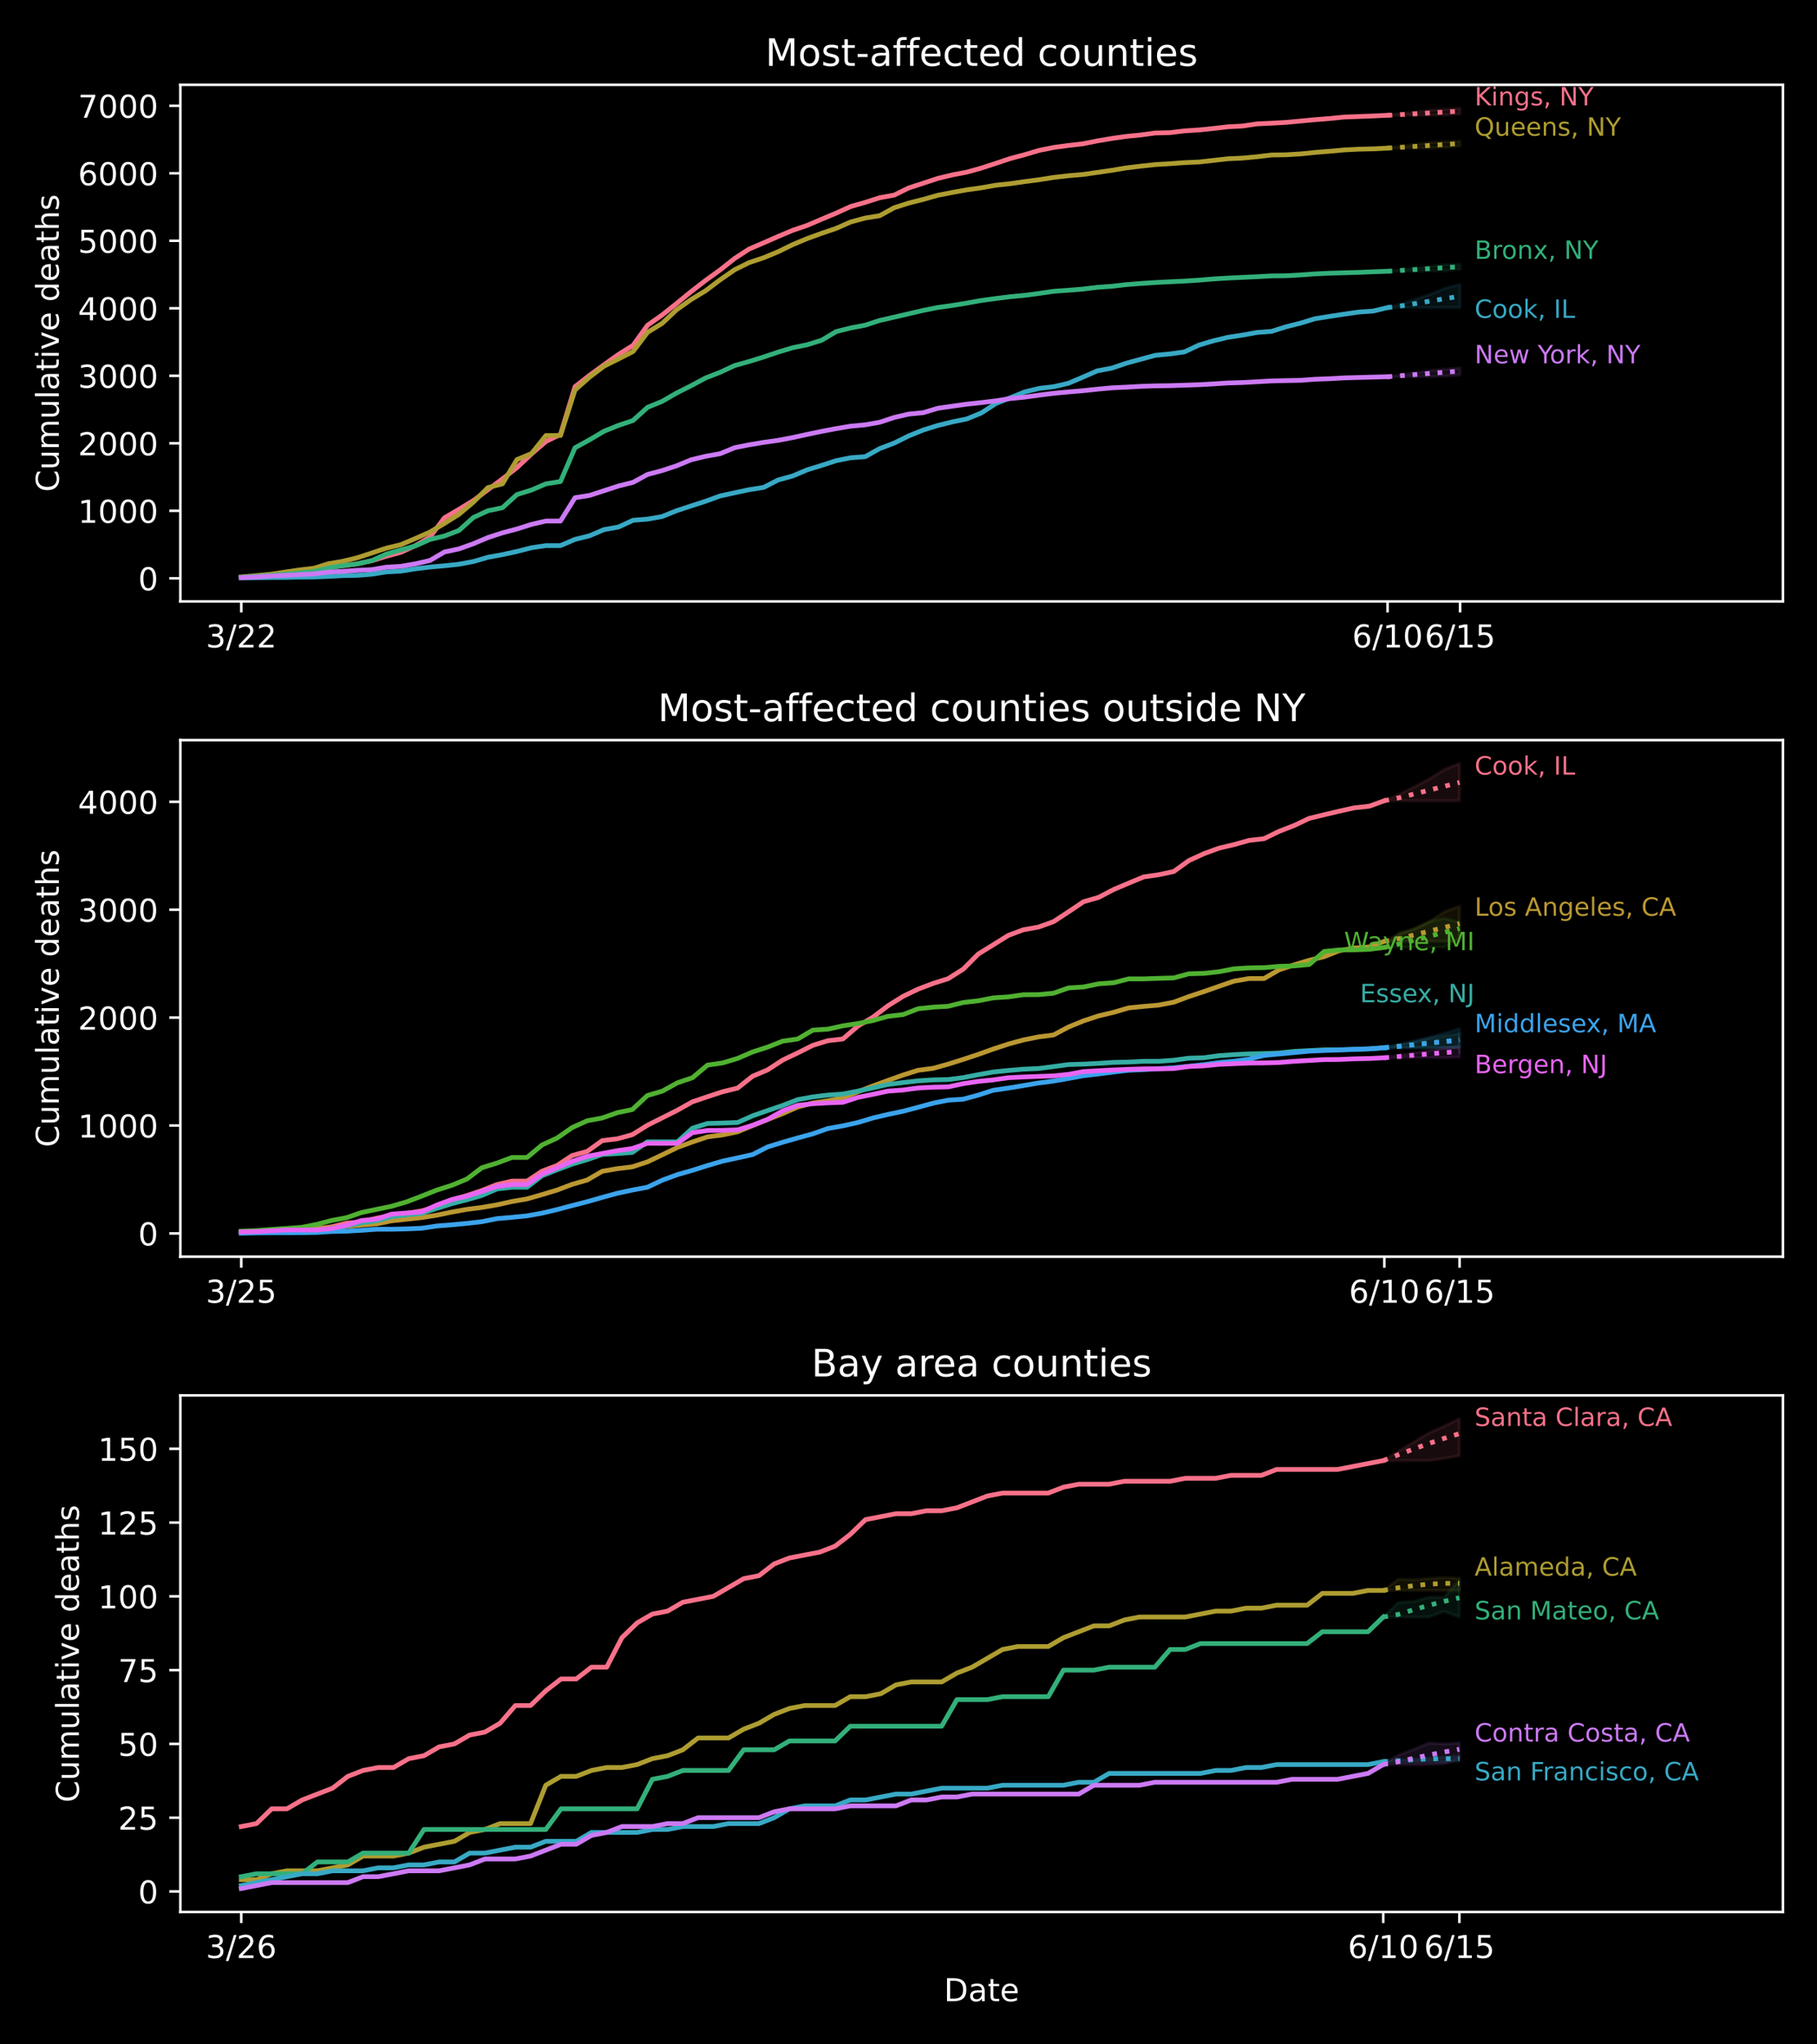 <?xml version="1.0" encoding="utf-8" standalone="no"?>
<!DOCTYPE svg PUBLIC "-//W3C//DTD SVG 1.1//EN"
  "http://www.w3.org/Graphics/SVG/1.1/DTD/svg11.dtd">
<!-- Created with matplotlib (https://matplotlib.org/) -->
<svg height="648pt" version="1.1" viewBox="0 0 576 648" width="576pt" xmlns="http://www.w3.org/2000/svg" xmlns:xlink="http://www.w3.org/1999/xlink">
 <defs>
  <style type="text/css">
*{stroke-linecap:butt;stroke-linejoin:round;}
  </style>
 </defs>
 <g id="figure_1">
  <g id="patch_1">
   <path d="M 0 648 
L 576 648 
L 576 0 
L 0 0 
z
"/>
  </g>
  <g id="axes_1">
   <g id="patch_2">
    <path d="M 57.17 190.627 
L 565.2 190.627 
L 565.2 26.88 
L 57.17 26.88 
z
"/>
   </g>
   <g id="PolyCollection_1">
    <defs>
     <path d="M 439.86 -611.453 
L 439.86 -611.453 
L 444.46 -611.453 
L 449.059 -611.453 
L 453.659 -611.453 
L 458.258 -611.549 
L 462.858 -611.84 
L 462.858 -613.677 
L 462.858 -613.677 
L 458.258 -613.416 
L 453.659 -613.123 
L 449.059 -612.574 
L 444.46 -612.01 
L 439.86 -611.453 
z
" id="mf4c212f3fa" style="stroke:#f77189;stroke-opacity:0.1;"/>
    </defs>
    <g clip-path="url(#p5aff315ce7)">
     <use style="fill:#f77189;fill-opacity:0.1;stroke:#f77189;stroke-opacity:0.1;" x="0" xlink:href="#mf4c212f3fa" y="648"/>
    </g>
   </g>
   <g id="PolyCollection_2">
    <defs>
     <path d="M 439.86 -601.054 
L 439.86 -601.054 
L 444.46 -601.054 
L 449.059 -601.054 
L 453.659 -601.054 
L 458.258 -601.276 
L 462.858 -601.722 
L 462.858 -603.263 
L 462.858 -603.263 
L 458.258 -603.097 
L 453.659 -602.878 
L 449.059 -602.296 
L 444.46 -601.708 
L 439.86 -601.054 
z
" id="ma970d159fc" style="stroke:#ae9d31;stroke-opacity:0.1;"/>
    </defs>
    <g clip-path="url(#p5aff315ce7)">
     <use style="fill:#ae9d31;fill-opacity:0.1;stroke:#ae9d31;stroke-opacity:0.1;" x="0" xlink:href="#ma970d159fc" y="648"/>
    </g>
   </g>
   <g id="PolyCollection_3">
    <defs>
     <path d="M 439.86 -562.025 
L 439.86 -562.025 
L 444.46 -562.025 
L 449.059 -562.026 
L 453.659 -562.105 
L 458.258 -562.163 
L 462.858 -562.693 
L 462.858 -564.194 
L 462.858 -564.194 
L 458.258 -564.119 
L 453.659 -563.59 
L 449.059 -563.101 
L 444.46 -562.563 
L 439.86 -562.025 
z
" id="m5dc6b496b7" style="stroke:#33b07a;stroke-opacity:0.1;"/>
    </defs>
    <g clip-path="url(#p5aff315ce7)">
     <use style="fill:#33b07a;fill-opacity:0.1;stroke:#33b07a;stroke-opacity:0.1;" x="0" xlink:href="#m5dc6b496b7" y="648"/>
    </g>
   </g>
   <g id="PolyCollection_4">
    <defs>
     <path d="M 439.86 -550.492 
L 439.86 -550.492 
L 444.46 -550.492 
L 449.059 -550.492 
L 453.659 -550.492 
L 458.258 -550.492 
L 462.858 -550.492 
L 462.858 -557.855 
L 462.858 -557.855 
L 458.258 -556.716 
L 453.659 -554.815 
L 449.059 -553.27 
L 444.46 -551.778 
L 439.86 -550.492 
z
" id="m0b584863b3" style="stroke:#38a9c5;stroke-opacity:0.1;"/>
    </defs>
    <g clip-path="url(#p5aff315ce7)">
     <use style="fill:#38a9c5;fill-opacity:0.1;stroke:#38a9c5;stroke-opacity:0.1;" x="0" xlink:href="#m0b584863b3" y="648"/>
    </g>
   </g>
   <g id="PolyCollection_5">
    <defs>
     <path d="M 439.86 -528.581 
L 439.86 -528.581 
L 444.46 -528.581 
L 449.059 -528.581 
L 453.659 -528.581 
L 458.258 -528.794 
L 462.858 -529.14 
L 462.858 -531.362 
L 462.858 -531.362 
L 458.258 -530.993 
L 453.659 -530.611 
L 449.059 -529.902 
L 444.46 -529.236 
L 439.86 -528.581 
z
" id="m7cf3c26344" style="stroke:#cc7af4;stroke-opacity:0.1;"/>
    </defs>
    <g clip-path="url(#p5aff315ce7)">
     <use style="fill:#cc7af4;fill-opacity:0.1;stroke:#cc7af4;stroke-opacity:0.1;" x="0" xlink:href="#m7cf3c26344" y="648"/>
    </g>
   </g>
   <g id="matplotlib.axis_1">
    <g id="xtick_1">
     <g id="line2d_1">
      <defs>
       <path d="M 0 0 
L 0 3.5 
" id="maddbd1e45f" style="stroke:#ffffff;stroke-width:0.8;"/>
      </defs>
      <g>
       <use style="fill:#ffffff;stroke:#ffffff;stroke-width:0.8;" x="76.488" xlink:href="#maddbd1e45f" y="190.627"/>
      </g>
     </g>
     <g id="text_1">
      <!-- 3/22 -->
      <defs>
       <path d="M 40.578 39.312 
Q 47.656 37.797 51.625 33 
Q 55.609 28.219 55.609 21.188 
Q 55.609 10.406 48.188 4.484 
Q 40.766 -1.422 27.094 -1.422 
Q 22.516 -1.422 17.656 -0.516 
Q 12.797 0.391 7.625 2.203 
L 7.625 11.719 
Q 11.719 9.328 16.594 8.109 
Q 21.484 6.891 26.812 6.891 
Q 36.078 6.891 40.938 10.547 
Q 45.797 14.203 45.797 21.188 
Q 45.797 27.641 41.281 31.266 
Q 36.766 34.906 28.719 34.906 
L 20.219 34.906 
L 20.219 43.016 
L 29.109 43.016 
Q 36.375 43.016 40.234 45.922 
Q 44.094 48.828 44.094 54.297 
Q 44.094 59.906 40.109 62.906 
Q 36.141 65.922 28.719 65.922 
Q 24.656 65.922 20.016 65.031 
Q 15.375 64.156 9.812 62.312 
L 9.812 71.094 
Q 15.438 72.656 20.344 73.438 
Q 25.25 74.219 29.594 74.219 
Q 40.828 74.219 47.359 69.109 
Q 53.906 64.016 53.906 55.328 
Q 53.906 49.266 50.438 45.094 
Q 46.969 40.922 40.578 39.312 
z
" id="DejaVuSans-51"/>
       <path d="M 25.391 72.906 
L 33.688 72.906 
L 8.297 -9.281 
L 0 -9.281 
z
" id="DejaVuSans-47"/>
       <path d="M 19.188 8.297 
L 53.609 8.297 
L 53.609 0 
L 7.328 0 
L 7.328 8.297 
Q 12.938 14.109 22.625 23.891 
Q 32.328 33.688 34.812 36.531 
Q 39.547 41.844 41.422 45.531 
Q 43.312 49.219 43.312 52.781 
Q 43.312 58.594 39.234 62.25 
Q 35.156 65.922 28.609 65.922 
Q 23.969 65.922 18.812 64.312 
Q 13.672 62.703 7.812 59.422 
L 7.812 69.391 
Q 13.766 71.781 18.938 73 
Q 24.125 74.219 28.422 74.219 
Q 39.75 74.219 46.484 68.547 
Q 53.219 62.891 53.219 53.422 
Q 53.219 48.922 51.531 44.891 
Q 49.859 40.875 45.406 35.406 
Q 44.188 33.984 37.641 27.219 
Q 31.109 20.453 19.188 8.297 
z
" id="DejaVuSans-50"/>
      </defs>
      <g style="fill:#ffffff;" transform="translate(65.26 205.225)scale(0.1 -0.1)">
       <use xlink:href="#DejaVuSans-51"/>
       <use x="63.623" xlink:href="#DejaVuSans-47"/>
       <use x="97.314" xlink:href="#DejaVuSans-50"/>
       <use x="160.938" xlink:href="#DejaVuSans-50"/>
      </g>
     </g>
    </g>
    <g id="xtick_2">
     <g id="line2d_2">
      <g>
       <use style="fill:#ffffff;stroke:#ffffff;stroke-width:0.8;" x="439.86" xlink:href="#maddbd1e45f" y="190.627"/>
      </g>
     </g>
     <g id="text_2">
      <!-- 6/10 -->
      <defs>
       <path d="M 33.016 40.375 
Q 26.375 40.375 22.484 35.828 
Q 18.609 31.297 18.609 23.391 
Q 18.609 15.531 22.484 10.953 
Q 26.375 6.391 33.016 6.391 
Q 39.656 6.391 43.531 10.953 
Q 47.406 15.531 47.406 23.391 
Q 47.406 31.297 43.531 35.828 
Q 39.656 40.375 33.016 40.375 
z
M 52.594 71.297 
L 52.594 62.312 
Q 48.875 64.062 45.094 64.984 
Q 41.312 65.922 37.594 65.922 
Q 27.828 65.922 22.672 59.328 
Q 17.531 52.734 16.797 39.406 
Q 19.672 43.656 24.016 45.922 
Q 28.375 48.188 33.594 48.188 
Q 44.578 48.188 50.953 41.516 
Q 57.328 34.859 57.328 23.391 
Q 57.328 12.156 50.688 5.359 
Q 44.047 -1.422 33.016 -1.422 
Q 20.359 -1.422 13.672 8.266 
Q 6.984 17.969 6.984 36.375 
Q 6.984 53.656 15.188 63.938 
Q 23.391 74.219 37.203 74.219 
Q 40.922 74.219 44.703 73.484 
Q 48.484 72.75 52.594 71.297 
z
" id="DejaVuSans-54"/>
       <path d="M 12.406 8.297 
L 28.516 8.297 
L 28.516 63.922 
L 10.984 60.406 
L 10.984 69.391 
L 28.422 72.906 
L 38.281 72.906 
L 38.281 8.297 
L 54.391 8.297 
L 54.391 0 
L 12.406 0 
z
" id="DejaVuSans-49"/>
       <path d="M 31.781 66.406 
Q 24.172 66.406 20.328 58.906 
Q 16.5 51.422 16.5 36.375 
Q 16.5 21.391 20.328 13.891 
Q 24.172 6.391 31.781 6.391 
Q 39.453 6.391 43.281 13.891 
Q 47.125 21.391 47.125 36.375 
Q 47.125 51.422 43.281 58.906 
Q 39.453 66.406 31.781 66.406 
z
M 31.781 74.219 
Q 44.047 74.219 50.516 64.516 
Q 56.984 54.828 56.984 36.375 
Q 56.984 17.969 50.516 8.266 
Q 44.047 -1.422 31.781 -1.422 
Q 19.531 -1.422 13.062 8.266 
Q 6.594 17.969 6.594 36.375 
Q 6.594 54.828 13.062 64.516 
Q 19.531 74.219 31.781 74.219 
z
" id="DejaVuSans-48"/>
      </defs>
      <g style="fill:#ffffff;" transform="translate(428.632 205.225)scale(0.1 -0.1)">
       <use xlink:href="#DejaVuSans-54"/>
       <use x="63.623" xlink:href="#DejaVuSans-47"/>
       <use x="97.314" xlink:href="#DejaVuSans-49"/>
       <use x="160.938" xlink:href="#DejaVuSans-48"/>
      </g>
     </g>
    </g>
    <g id="xtick_3">
     <g id="line2d_3">
      <g>
       <use style="fill:#ffffff;stroke:#ffffff;stroke-width:0.8;" x="462.858" xlink:href="#maddbd1e45f" y="190.627"/>
      </g>
     </g>
     <g id="text_3">
      <!-- 6/15 -->
      <defs>
       <path d="M 10.797 72.906 
L 49.516 72.906 
L 49.516 64.594 
L 19.828 64.594 
L 19.828 46.734 
Q 21.969 47.469 24.109 47.828 
Q 26.266 48.188 28.422 48.188 
Q 40.625 48.188 47.75 41.5 
Q 54.891 34.812 54.891 23.391 
Q 54.891 11.625 47.562 5.094 
Q 40.234 -1.422 26.906 -1.422 
Q 22.312 -1.422 17.547 -0.641 
Q 12.797 0.141 7.719 1.703 
L 7.719 11.625 
Q 12.109 9.234 16.797 8.062 
Q 21.484 6.891 26.703 6.891 
Q 35.156 6.891 40.078 11.328 
Q 45.016 15.766 45.016 23.391 
Q 45.016 31 40.078 35.438 
Q 35.156 39.891 26.703 39.891 
Q 22.75 39.891 18.812 39.016 
Q 14.891 38.141 10.797 36.281 
z
" id="DejaVuSans-53"/>
      </defs>
      <g style="fill:#ffffff;" transform="translate(451.63 205.225)scale(0.1 -0.1)">
       <use xlink:href="#DejaVuSans-54"/>
       <use x="63.623" xlink:href="#DejaVuSans-47"/>
       <use x="97.314" xlink:href="#DejaVuSans-49"/>
       <use x="160.938" xlink:href="#DejaVuSans-53"/>
      </g>
     </g>
    </g>
   </g>
   <g id="matplotlib.axis_2">
    <g id="ytick_1">
     <g id="line2d_4">
      <defs>
       <path d="M 0 0 
L -3.5 0 
" id="mf75bdafc5e" style="stroke:#ffffff;stroke-width:0.8;"/>
      </defs>
      <g>
       <use style="fill:#ffffff;stroke:#ffffff;stroke-width:0.8;" x="57.17" xlink:href="#mf75bdafc5e" y="183.312"/>
      </g>
     </g>
     <g id="text_4">
      <!-- 0 -->
      <g style="fill:#ffffff;" transform="translate(43.807 187.111)scale(0.1 -0.1)">
       <use xlink:href="#DejaVuSans-48"/>
      </g>
     </g>
    </g>
    <g id="ytick_2">
     <g id="line2d_5">
      <g>
       <use style="fill:#ffffff;stroke:#ffffff;stroke-width:0.8;" x="57.17" xlink:href="#mf75bdafc5e" y="161.915"/>
      </g>
     </g>
     <g id="text_5">
      <!-- 1000 -->
      <g style="fill:#ffffff;" transform="translate(24.72 165.714)scale(0.1 -0.1)">
       <use xlink:href="#DejaVuSans-49"/>
       <use x="63.623" xlink:href="#DejaVuSans-48"/>
       <use x="127.246" xlink:href="#DejaVuSans-48"/>
       <use x="190.869" xlink:href="#DejaVuSans-48"/>
      </g>
     </g>
    </g>
    <g id="ytick_3">
     <g id="line2d_6">
      <g>
       <use style="fill:#ffffff;stroke:#ffffff;stroke-width:0.8;" x="57.17" xlink:href="#mf75bdafc5e" y="140.517"/>
      </g>
     </g>
     <g id="text_6">
      <!-- 2000 -->
      <g style="fill:#ffffff;" transform="translate(24.72 144.316)scale(0.1 -0.1)">
       <use xlink:href="#DejaVuSans-50"/>
       <use x="63.623" xlink:href="#DejaVuSans-48"/>
       <use x="127.246" xlink:href="#DejaVuSans-48"/>
       <use x="190.869" xlink:href="#DejaVuSans-48"/>
      </g>
     </g>
    </g>
    <g id="ytick_4">
     <g id="line2d_7">
      <g>
       <use style="fill:#ffffff;stroke:#ffffff;stroke-width:0.8;" x="57.17" xlink:href="#mf75bdafc5e" y="119.12"/>
      </g>
     </g>
     <g id="text_7">
      <!-- 3000 -->
      <g style="fill:#ffffff;" transform="translate(24.72 122.919)scale(0.1 -0.1)">
       <use xlink:href="#DejaVuSans-51"/>
       <use x="63.623" xlink:href="#DejaVuSans-48"/>
       <use x="127.246" xlink:href="#DejaVuSans-48"/>
       <use x="190.869" xlink:href="#DejaVuSans-48"/>
      </g>
     </g>
    </g>
    <g id="ytick_5">
     <g id="line2d_8">
      <g>
       <use style="fill:#ffffff;stroke:#ffffff;stroke-width:0.8;" x="57.17" xlink:href="#mf75bdafc5e" y="97.722"/>
      </g>
     </g>
     <g id="text_8">
      <!-- 4000 -->
      <defs>
       <path d="M 37.797 64.312 
L 12.891 25.391 
L 37.797 25.391 
z
M 35.203 72.906 
L 47.609 72.906 
L 47.609 25.391 
L 58.016 25.391 
L 58.016 17.188 
L 47.609 17.188 
L 47.609 0 
L 37.797 0 
L 37.797 17.188 
L 4.891 17.188 
L 4.891 26.703 
z
" id="DejaVuSans-52"/>
      </defs>
      <g style="fill:#ffffff;" transform="translate(24.72 101.522)scale(0.1 -0.1)">
       <use xlink:href="#DejaVuSans-52"/>
       <use x="63.623" xlink:href="#DejaVuSans-48"/>
       <use x="127.246" xlink:href="#DejaVuSans-48"/>
       <use x="190.869" xlink:href="#DejaVuSans-48"/>
      </g>
     </g>
    </g>
    <g id="ytick_6">
     <g id="line2d_9">
      <g>
       <use style="fill:#ffffff;stroke:#ffffff;stroke-width:0.8;" x="57.17" xlink:href="#mf75bdafc5e" y="76.325"/>
      </g>
     </g>
     <g id="text_9">
      <!-- 5000 -->
      <g style="fill:#ffffff;" transform="translate(24.72 80.124)scale(0.1 -0.1)">
       <use xlink:href="#DejaVuSans-53"/>
       <use x="63.623" xlink:href="#DejaVuSans-48"/>
       <use x="127.246" xlink:href="#DejaVuSans-48"/>
       <use x="190.869" xlink:href="#DejaVuSans-48"/>
      </g>
     </g>
    </g>
    <g id="ytick_7">
     <g id="line2d_10">
      <g>
       <use style="fill:#ffffff;stroke:#ffffff;stroke-width:0.8;" x="57.17" xlink:href="#mf75bdafc5e" y="54.928"/>
      </g>
     </g>
     <g id="text_10">
      <!-- 6000 -->
      <g style="fill:#ffffff;" transform="translate(24.72 58.727)scale(0.1 -0.1)">
       <use xlink:href="#DejaVuSans-54"/>
       <use x="63.623" xlink:href="#DejaVuSans-48"/>
       <use x="127.246" xlink:href="#DejaVuSans-48"/>
       <use x="190.869" xlink:href="#DejaVuSans-48"/>
      </g>
     </g>
    </g>
    <g id="ytick_8">
     <g id="line2d_11">
      <g>
       <use style="fill:#ffffff;stroke:#ffffff;stroke-width:0.8;" x="57.17" xlink:href="#mf75bdafc5e" y="33.53"/>
      </g>
     </g>
     <g id="text_11">
      <!-- 7000 -->
      <defs>
       <path d="M 8.203 72.906 
L 55.078 72.906 
L 55.078 68.703 
L 28.609 0 
L 18.312 0 
L 43.219 64.594 
L 8.203 64.594 
z
" id="DejaVuSans-55"/>
      </defs>
      <g style="fill:#ffffff;" transform="translate(24.72 37.329)scale(0.1 -0.1)">
       <use xlink:href="#DejaVuSans-55"/>
       <use x="63.623" xlink:href="#DejaVuSans-48"/>
       <use x="127.246" xlink:href="#DejaVuSans-48"/>
       <use x="190.869" xlink:href="#DejaVuSans-48"/>
      </g>
     </g>
    </g>
    <g id="text_12">
     <!-- Cumulative deaths -->
     <defs>
      <path d="M 64.406 67.281 
L 64.406 56.891 
Q 59.422 61.531 53.781 63.812 
Q 48.141 66.109 41.797 66.109 
Q 29.297 66.109 22.656 58.469 
Q 16.016 50.828 16.016 36.375 
Q 16.016 21.969 22.656 14.328 
Q 29.297 6.688 41.797 6.688 
Q 48.141 6.688 53.781 8.984 
Q 59.422 11.281 64.406 15.922 
L 64.406 5.609 
Q 59.234 2.094 53.438 0.328 
Q 47.656 -1.422 41.219 -1.422 
Q 24.656 -1.422 15.125 8.703 
Q 5.609 18.844 5.609 36.375 
Q 5.609 53.953 15.125 64.078 
Q 24.656 74.219 41.219 74.219 
Q 47.75 74.219 53.531 72.484 
Q 59.328 70.75 64.406 67.281 
z
" id="DejaVuSans-67"/>
      <path d="M 8.5 21.578 
L 8.5 54.688 
L 17.484 54.688 
L 17.484 21.922 
Q 17.484 14.156 20.5 10.266 
Q 23.531 6.391 29.594 6.391 
Q 36.859 6.391 41.078 11.031 
Q 45.312 15.672 45.312 23.688 
L 45.312 54.688 
L 54.297 54.688 
L 54.297 0 
L 45.312 0 
L 45.312 8.406 
Q 42.047 3.422 37.719 1 
Q 33.406 -1.422 27.688 -1.422 
Q 18.266 -1.422 13.375 4.438 
Q 8.5 10.297 8.5 21.578 
z
M 31.109 56 
z
" id="DejaVuSans-117"/>
      <path d="M 52 44.188 
Q 55.375 50.25 60.062 53.125 
Q 64.75 56 71.094 56 
Q 79.641 56 84.281 50.016 
Q 88.922 44.047 88.922 33.016 
L 88.922 0 
L 79.891 0 
L 79.891 32.719 
Q 79.891 40.578 77.094 44.375 
Q 74.312 48.188 68.609 48.188 
Q 61.625 48.188 57.562 43.547 
Q 53.516 38.922 53.516 30.906 
L 53.516 0 
L 44.484 0 
L 44.484 32.719 
Q 44.484 40.625 41.703 44.406 
Q 38.922 48.188 33.109 48.188 
Q 26.219 48.188 22.156 43.531 
Q 18.109 38.875 18.109 30.906 
L 18.109 0 
L 9.078 0 
L 9.078 54.688 
L 18.109 54.688 
L 18.109 46.188 
Q 21.188 51.219 25.484 53.609 
Q 29.781 56 35.688 56 
Q 41.656 56 45.828 52.969 
Q 50 49.953 52 44.188 
z
" id="DejaVuSans-109"/>
      <path d="M 9.422 75.984 
L 18.406 75.984 
L 18.406 0 
L 9.422 0 
z
" id="DejaVuSans-108"/>
      <path d="M 34.281 27.484 
Q 23.391 27.484 19.188 25 
Q 14.984 22.516 14.984 16.5 
Q 14.984 11.719 18.141 8.906 
Q 21.297 6.109 26.703 6.109 
Q 34.188 6.109 38.703 11.406 
Q 43.219 16.703 43.219 25.484 
L 43.219 27.484 
z
M 52.203 31.203 
L 52.203 0 
L 43.219 0 
L 43.219 8.297 
Q 40.141 3.328 35.547 0.953 
Q 30.953 -1.422 24.312 -1.422 
Q 15.922 -1.422 10.953 3.297 
Q 6 8.016 6 15.922 
Q 6 25.141 12.172 29.828 
Q 18.359 34.516 30.609 34.516 
L 43.219 34.516 
L 43.219 35.406 
Q 43.219 41.609 39.141 45 
Q 35.062 48.391 27.688 48.391 
Q 23 48.391 18.547 47.266 
Q 14.109 46.141 10.016 43.891 
L 10.016 52.203 
Q 14.938 54.109 19.578 55.047 
Q 24.219 56 28.609 56 
Q 40.484 56 46.344 49.844 
Q 52.203 43.703 52.203 31.203 
z
" id="DejaVuSans-97"/>
      <path d="M 18.312 70.219 
L 18.312 54.688 
L 36.812 54.688 
L 36.812 47.703 
L 18.312 47.703 
L 18.312 18.016 
Q 18.312 11.328 20.141 9.422 
Q 21.969 7.516 27.594 7.516 
L 36.812 7.516 
L 36.812 0 
L 27.594 0 
Q 17.188 0 13.234 3.875 
Q 9.281 7.766 9.281 18.016 
L 9.281 47.703 
L 2.688 47.703 
L 2.688 54.688 
L 9.281 54.688 
L 9.281 70.219 
z
" id="DejaVuSans-116"/>
      <path d="M 9.422 54.688 
L 18.406 54.688 
L 18.406 0 
L 9.422 0 
z
M 9.422 75.984 
L 18.406 75.984 
L 18.406 64.594 
L 9.422 64.594 
z
" id="DejaVuSans-105"/>
      <path d="M 2.984 54.688 
L 12.5 54.688 
L 29.594 8.797 
L 46.688 54.688 
L 56.203 54.688 
L 35.688 0 
L 23.484 0 
z
" id="DejaVuSans-118"/>
      <path d="M 56.203 29.594 
L 56.203 25.203 
L 14.891 25.203 
Q 15.484 15.922 20.484 11.062 
Q 25.484 6.203 34.422 6.203 
Q 39.594 6.203 44.453 7.469 
Q 49.312 8.734 54.109 11.281 
L 54.109 2.781 
Q 49.266 0.734 44.188 -0.344 
Q 39.109 -1.422 33.891 -1.422 
Q 20.797 -1.422 13.156 6.188 
Q 5.516 13.812 5.516 26.812 
Q 5.516 40.234 12.766 48.109 
Q 20.016 56 32.328 56 
Q 43.359 56 49.781 48.891 
Q 56.203 41.797 56.203 29.594 
z
M 47.219 32.234 
Q 47.125 39.594 43.094 43.984 
Q 39.062 48.391 32.422 48.391 
Q 24.906 48.391 20.391 44.141 
Q 15.875 39.891 15.188 32.172 
z
" id="DejaVuSans-101"/>
      <path id="DejaVuSans-32"/>
      <path d="M 45.406 46.391 
L 45.406 75.984 
L 54.391 75.984 
L 54.391 0 
L 45.406 0 
L 45.406 8.203 
Q 42.578 3.328 38.25 0.953 
Q 33.938 -1.422 27.875 -1.422 
Q 17.969 -1.422 11.734 6.484 
Q 5.516 14.406 5.516 27.297 
Q 5.516 40.188 11.734 48.094 
Q 17.969 56 27.875 56 
Q 33.938 56 38.25 53.625 
Q 42.578 51.266 45.406 46.391 
z
M 14.797 27.297 
Q 14.797 17.391 18.875 11.75 
Q 22.953 6.109 30.078 6.109 
Q 37.203 6.109 41.297 11.75 
Q 45.406 17.391 45.406 27.297 
Q 45.406 37.203 41.297 42.844 
Q 37.203 48.484 30.078 48.484 
Q 22.953 48.484 18.875 42.844 
Q 14.797 37.203 14.797 27.297 
z
" id="DejaVuSans-100"/>
      <path d="M 54.891 33.016 
L 54.891 0 
L 45.906 0 
L 45.906 32.719 
Q 45.906 40.484 42.875 44.328 
Q 39.844 48.188 33.797 48.188 
Q 26.516 48.188 22.312 43.547 
Q 18.109 38.922 18.109 30.906 
L 18.109 0 
L 9.078 0 
L 9.078 75.984 
L 18.109 75.984 
L 18.109 46.188 
Q 21.344 51.125 25.703 53.562 
Q 30.078 56 35.797 56 
Q 45.219 56 50.047 50.172 
Q 54.891 44.344 54.891 33.016 
z
" id="DejaVuSans-104"/>
      <path d="M 44.281 53.078 
L 44.281 44.578 
Q 40.484 46.531 36.375 47.5 
Q 32.281 48.484 27.875 48.484 
Q 21.188 48.484 17.844 46.438 
Q 14.5 44.391 14.5 40.281 
Q 14.5 37.156 16.891 35.375 
Q 19.281 33.594 26.516 31.984 
L 29.594 31.297 
Q 39.156 29.25 43.188 25.516 
Q 47.219 21.781 47.219 15.094 
Q 47.219 7.469 41.188 3.016 
Q 35.156 -1.422 24.609 -1.422 
Q 20.219 -1.422 15.453 -0.562 
Q 10.688 0.297 5.422 2 
L 5.422 11.281 
Q 10.406 8.688 15.234 7.391 
Q 20.062 6.109 24.812 6.109 
Q 31.156 6.109 34.562 8.281 
Q 37.984 10.453 37.984 14.406 
Q 37.984 18.062 35.516 20.016 
Q 33.062 21.969 24.703 23.781 
L 21.578 24.516 
Q 13.234 26.266 9.516 29.906 
Q 5.812 33.547 5.812 39.891 
Q 5.812 47.609 11.281 51.797 
Q 16.75 56 26.812 56 
Q 31.781 56 36.172 55.266 
Q 40.578 54.547 44.281 53.078 
z
" id="DejaVuSans-115"/>
     </defs>
     <g style="fill:#ffffff;" transform="translate(18.64 155.928)rotate(-90)scale(0.1 -0.1)">
      <use xlink:href="#DejaVuSans-67"/>
      <use x="69.824" xlink:href="#DejaVuSans-117"/>
      <use x="133.203" xlink:href="#DejaVuSans-109"/>
      <use x="230.615" xlink:href="#DejaVuSans-117"/>
      <use x="293.994" xlink:href="#DejaVuSans-108"/>
      <use x="321.777" xlink:href="#DejaVuSans-97"/>
      <use x="383.057" xlink:href="#DejaVuSans-116"/>
      <use x="422.266" xlink:href="#DejaVuSans-105"/>
      <use x="450.049" xlink:href="#DejaVuSans-118"/>
      <use x="509.229" xlink:href="#DejaVuSans-101"/>
      <use x="570.752" xlink:href="#DejaVuSans-32"/>
      <use x="602.539" xlink:href="#DejaVuSans-100"/>
      <use x="666.016" xlink:href="#DejaVuSans-101"/>
      <use x="727.539" xlink:href="#DejaVuSans-97"/>
      <use x="788.818" xlink:href="#DejaVuSans-116"/>
      <use x="828.027" xlink:href="#DejaVuSans-104"/>
      <use x="891.406" xlink:href="#DejaVuSans-115"/>
     </g>
    </g>
   </g>
   <g id="line2d_12">
    <path clip-path="url(#p5aff315ce7)" d="M 76.488 183.012 
L 81.088 182.734 
L 85.688 182.349 
L 90.287 181.943 
L 94.887 181.579 
L 99.487 181.129 
L 104.086 179.739 
L 108.686 179.354 
L 113.286 178.712 
L 117.885 177.727 
L 122.485 176.294 
L 127.084 175.074 
L 131.684 172.934 
L 136.284 170.26 
L 140.883 164.14 
L 145.483 161.444 
L 150.083 158.641 
L 154.682 155.217 
L 159.282 151.794 
L 163.882 148.22 
L 168.481 143.877 
L 173.081 139.918 
L 177.681 137.693 
L 182.28 122.565 
L 186.88 118.97 
L 191.479 115.611 
L 196.079 112.337 
L 200.679 109.47 
L 205.278 103.093 
L 209.878 99.862 
L 214.478 96.203 
L 219.077 92.437 
L 223.677 88.885 
L 228.277 85.569 
L 232.876 81.931 
L 237.476 78.935 
L 242.075 76.967 
L 246.675 74.956 
L 251.275 73.008 
L 255.874 71.446 
L 260.474 69.478 
L 265.074 67.552 
L 269.673 65.455 
L 274.273 64.15 
L 278.873 62.673 
L 283.472 61.839 
L 288.072 59.571 
L 292.671 58.073 
L 297.271 56.554 
L 301.871 55.441 
L 306.47 54.564 
L 311.07 53.28 
L 315.67 51.782 
L 320.269 50.242 
L 324.869 49.022 
L 329.469 47.652 
L 334.068 46.732 
L 338.668 46.112 
L 343.267 45.577 
L 347.867 44.657 
L 352.467 43.887 
L 357.066 43.223 
L 361.666 42.774 
L 366.266 42.153 
L 370.865 42.046 
L 375.465 41.49 
L 380.065 41.19 
L 384.664 40.72 
L 389.264 40.185 
L 393.863 39.949 
L 398.463 39.265 
L 403.063 39.051 
L 407.662 38.794 
L 412.262 38.366 
L 416.862 37.938 
L 421.461 37.574 
L 426.061 37.104 
L 430.661 36.932 
L 435.26 36.761 
L 439.86 36.547 
" style="fill:none;stroke:#f77189;stroke-linecap:square;stroke-width:1.5;"/>
   </g>
   <g id="line2d_13">
    <path clip-path="url(#p5aff315ce7)" d="M 439.86 36.547 
L 444.46 36.301 
L 449.059 36.039 
L 453.659 35.772 
L 458.258 35.502 
L 462.858 35.227 
" style="fill:none;stroke:#f77189;stroke-dasharray:1.5,2.475;stroke-dashoffset:0;stroke-width:1.5;"/>
   </g>
   <g id="line2d_14">
    <path clip-path="url(#p5aff315ce7)" d="M 76.488 182.863 
L 81.088 182.456 
L 85.688 182.028 
L 90.287 181.343 
L 94.887 180.659 
L 99.487 180.124 
L 104.086 178.69 
L 108.686 177.898 
L 113.286 176.786 
L 117.885 175.267 
L 122.485 173.747 
L 127.084 172.635 
L 131.684 170.688 
L 136.284 168.655 
L 140.883 165.916 
L 145.483 163.027 
L 150.083 159.154 
L 154.682 154.554 
L 159.282 153.356 
L 163.882 145.674 
L 168.481 143.77 
L 173.081 138.035 
L 177.681 138.035 
L 182.28 123.613 
L 186.88 119.548 
L 191.479 116.06 
L 196.079 113.77 
L 200.679 111.417 
L 205.278 105.34 
L 209.878 102.515 
L 214.478 98.193 
L 219.077 94.941 
L 223.677 92.159 
L 228.277 88.693 
L 232.876 85.504 
L 237.476 83.236 
L 242.075 81.696 
L 246.675 79.791 
L 251.275 77.545 
L 255.874 75.619 
L 260.474 73.95 
L 265.074 72.388 
L 269.673 70.355 
L 274.273 69.114 
L 278.873 68.365 
L 283.472 65.84 
L 288.072 64.364 
L 292.671 63.208 
L 297.271 61.903 
L 301.871 61.004 
L 306.47 60.17 
L 311.07 59.528 
L 315.67 58.715 
L 320.269 58.223 
L 324.869 57.559 
L 329.469 56.96 
L 334.068 56.233 
L 338.668 55.698 
L 343.267 55.313 
L 347.867 54.649 
L 352.467 53.986 
L 357.066 53.216 
L 361.666 52.659 
L 366.266 52.167 
L 370.865 51.889 
L 375.465 51.547 
L 380.065 51.354 
L 384.664 50.841 
L 389.264 50.327 
L 393.863 50.113 
L 398.463 49.685 
L 403.063 49.129 
L 407.662 49.065 
L 412.262 48.787 
L 416.862 48.316 
L 421.461 47.952 
L 426.061 47.524 
L 430.661 47.289 
L 435.26 47.182 
L 439.86 46.946 
" style="fill:none;stroke:#ae9d31;stroke-linecap:square;stroke-width:1.5;"/>
   </g>
   <g id="line2d_15">
    <path clip-path="url(#p5aff315ce7)" d="M 439.86 46.946 
L 444.46 46.668 
L 449.059 46.374 
L 453.659 46.076 
L 458.258 45.776 
L 462.858 45.474 
" style="fill:none;stroke:#ae9d31;stroke-dasharray:1.5,2.475;stroke-dashoffset:0;stroke-width:1.5;"/>
   </g>
   <g id="line2d_16">
    <path clip-path="url(#p5aff315ce7)" d="M 76.488 183.012 
L 81.088 182.713 
L 85.688 182.371 
L 90.287 182.028 
L 94.887 181.622 
L 99.487 181.151 
L 104.086 180.06 
L 108.686 179.289 
L 113.286 178.712 
L 117.885 177.706 
L 122.485 175.609 
L 127.084 174.304 
L 131.684 173.041 
L 136.284 170.987 
L 140.883 169.896 
L 145.483 168.141 
L 150.083 164.012 
L 154.682 161.893 
L 159.282 160.93 
L 163.882 156.758 
L 168.481 155.324 
L 173.081 153.356 
L 177.681 152.628 
L 182.28 141.929 
L 186.88 139.405 
L 191.479 136.687 
L 196.079 134.826 
L 200.679 133.285 
L 205.278 129.112 
L 209.878 127.229 
L 214.478 124.576 
L 219.077 122.265 
L 223.677 119.805 
L 228.277 118.007 
L 232.876 115.867 
L 237.476 114.584 
L 242.075 113.15 
L 246.675 111.609 
L 251.275 110.218 
L 255.874 109.277 
L 260.474 107.843 
L 265.074 105.105 
L 269.673 103.949 
L 274.273 103.072 
L 278.873 101.574 
L 283.472 100.525 
L 288.072 99.456 
L 292.671 98.386 
L 297.271 97.466 
L 301.871 96.824 
L 306.47 96.075 
L 311.07 95.24 
L 315.67 94.62 
L 320.269 94.042 
L 324.869 93.614 
L 329.469 92.994 
L 334.068 92.33 
L 338.668 92.009 
L 343.267 91.624 
L 347.867 91.068 
L 352.467 90.747 
L 357.066 90.212 
L 361.666 89.848 
L 366.266 89.549 
L 370.865 89.313 
L 375.465 89.099 
L 380.065 88.8 
L 384.664 88.415 
L 389.264 88.136 
L 393.863 87.922 
L 398.463 87.708 
L 403.063 87.452 
L 407.662 87.409 
L 412.262 87.152 
L 416.862 86.81 
L 421.461 86.596 
L 426.061 86.467 
L 430.661 86.339 
L 435.26 86.146 
L 439.86 85.975 
" style="fill:none;stroke:#33b07a;stroke-linecap:square;stroke-width:1.5;"/>
   </g>
   <g id="line2d_17">
    <path clip-path="url(#p5aff315ce7)" d="M 439.86 85.975 
L 444.46 85.698 
L 449.059 85.41 
L 453.659 85.118 
L 458.258 84.822 
L 462.858 84.523 
" style="fill:none;stroke:#33b07a;stroke-dasharray:1.5,2.475;stroke-dashoffset:0;stroke-width:1.5;"/>
   </g>
   <g id="line2d_18">
    <path clip-path="url(#p5aff315ce7)" d="M 76.488 183.184 
L 81.088 183.119 
L 85.688 183.055 
L 90.287 183.034 
L 94.887 182.927 
L 99.487 182.884 
L 104.086 182.713 
L 108.686 182.456 
L 113.286 182.371 
L 117.885 182.007 
L 122.485 181.279 
L 127.084 181.022 
L 131.684 180.295 
L 136.284 179.739 
L 140.883 179.332 
L 145.483 178.84 
L 150.083 177.984 
L 154.682 176.636 
L 159.282 175.802 
L 163.882 174.796 
L 168.481 173.619 
L 173.081 172.934 
L 177.681 172.934 
L 182.28 170.966 
L 186.88 169.832 
L 191.479 167.863 
L 196.079 167.05 
L 200.679 164.91 
L 205.278 164.546 
L 209.878 163.733 
L 214.478 161.872 
L 219.077 160.374 
L 223.677 158.876 
L 228.277 157.207 
L 232.876 156.202 
L 237.476 155.217 
L 242.075 154.49 
L 246.675 152.136 
L 251.275 150.874 
L 255.874 148.926 
L 260.474 147.514 
L 265.074 146.016 
L 269.673 145.096 
L 274.273 144.754 
L 278.873 142.186 
L 283.472 140.432 
L 288.072 138.163 
L 292.671 136.302 
L 297.271 134.868 
L 301.871 133.734 
L 306.47 132.793 
L 311.07 130.91 
L 315.67 127.914 
L 320.269 126.074 
L 324.869 124.212 
L 329.469 123.1 
L 334.068 122.565 
L 338.668 121.495 
L 343.267 119.548 
L 347.867 117.536 
L 352.467 116.681 
L 357.066 115.118 
L 361.666 113.856 
L 366.266 112.615 
L 370.865 112.187 
L 375.465 111.545 
L 380.065 109.384 
L 384.664 108.015 
L 389.264 106.923 
L 393.863 106.217 
L 398.463 105.383 
L 403.063 105.04 
L 407.662 103.585 
L 412.262 102.43 
L 416.862 101.018 
L 421.461 100.29 
L 426.061 99.584 
L 430.661 98.921 
L 435.26 98.6 
L 439.86 97.508 
" style="fill:none;stroke:#38a9c5;stroke-linecap:square;stroke-width:1.5;"/>
   </g>
   <g id="line2d_19">
    <path clip-path="url(#p5aff315ce7)" d="M 439.86 97.508 
L 444.46 96.915 
L 449.059 96.159 
L 453.659 95.401 
L 458.258 94.639 
L 462.858 93.876 
" style="fill:none;stroke:#38a9c5;stroke-dasharray:1.5,2.475;stroke-dashoffset:0;stroke-width:1.5;"/>
   </g>
   <g id="line2d_20">
    <path clip-path="url(#p5aff315ce7)" d="M 76.488 183.098 
L 81.088 182.905 
L 85.688 182.563 
L 90.287 182.392 
L 94.887 182.135 
L 99.487 181.921 
L 104.086 181.322 
L 108.686 181.108 
L 113.286 180.766 
L 117.885 180.552 
L 122.485 179.781 
L 127.084 179.503 
L 131.684 178.712 
L 136.284 177.663 
L 140.883 174.967 
L 145.483 173.983 
L 150.083 172.335 
L 154.682 170.388 
L 159.282 168.89 
L 163.882 167.671 
L 168.481 166.215 
L 173.081 165.146 
L 177.681 165.146 
L 182.28 157.764 
L 186.88 157.036 
L 191.479 155.538 
L 196.079 154.04 
L 200.679 152.885 
L 205.278 150.381 
L 209.878 149.162 
L 214.478 147.643 
L 219.077 145.738 
L 223.677 144.626 
L 228.277 143.812 
L 232.876 141.908 
L 237.476 140.988 
L 242.075 140.218 
L 246.675 139.576 
L 251.275 138.698 
L 255.874 137.693 
L 260.474 136.73 
L 265.074 135.853 
L 269.673 135.082 
L 274.273 134.654 
L 278.873 133.841 
L 283.472 132.322 
L 288.072 131.252 
L 292.671 130.803 
L 297.271 129.412 
L 301.871 128.749 
L 306.47 128.107 
L 311.07 127.615 
L 315.67 127.058 
L 320.269 126.331 
L 324.869 125.881 
L 329.469 125.239 
L 334.068 124.662 
L 338.668 124.234 
L 343.267 123.849 
L 347.867 123.356 
L 352.467 122.929 
L 357.066 122.715 
L 361.666 122.458 
L 366.266 122.308 
L 370.865 122.244 
L 375.465 122.094 
L 380.065 121.944 
L 384.664 121.688 
L 389.264 121.388 
L 393.863 121.26 
L 398.463 121.003 
L 403.063 120.746 
L 407.662 120.639 
L 412.262 120.553 
L 416.862 120.211 
L 421.461 120.04 
L 426.061 119.783 
L 430.661 119.655 
L 435.26 119.526 
L 439.86 119.419 
" style="fill:none;stroke:#cc7af4;stroke-linecap:square;stroke-width:1.5;"/>
   </g>
   <g id="line2d_21">
    <path clip-path="url(#p5aff315ce7)" d="M 439.86 119.419 
L 444.46 119.052 
L 449.059 118.69 
L 453.659 118.33 
L 458.258 117.974 
L 462.858 117.626 
" style="fill:none;stroke:#cc7af4;stroke-dasharray:1.5,2.475;stroke-dashoffset:0;stroke-width:1.5;"/>
   </g>
   <g id="patch_3">
    <path d="M 57.17 190.627 
L 57.17 26.88 
" style="fill:none;stroke:#ffffff;stroke-linecap:square;stroke-linejoin:miter;stroke-width:0.8;"/>
   </g>
   <g id="patch_4">
    <path d="M 565.2 190.627 
L 565.2 26.88 
" style="fill:none;stroke:#ffffff;stroke-linecap:square;stroke-linejoin:miter;stroke-width:0.8;"/>
   </g>
   <g id="patch_5">
    <path d="M 57.17 190.627 
L 565.2 190.627 
" style="fill:none;stroke:#ffffff;stroke-linecap:square;stroke-linejoin:miter;stroke-width:0.8;"/>
   </g>
   <g id="patch_6">
    <path d="M 57.17 26.88 
L 565.2 26.88 
" style="fill:none;stroke:#ffffff;stroke-linecap:square;stroke-linejoin:miter;stroke-width:0.8;"/>
   </g>
   <g id="text_13">
    <!-- Kings, NY -->
    <defs>
     <path d="M 9.812 72.906 
L 19.672 72.906 
L 19.672 42.094 
L 52.391 72.906 
L 65.094 72.906 
L 28.906 38.922 
L 67.672 0 
L 54.688 0 
L 19.672 35.109 
L 19.672 0 
L 9.812 0 
z
" id="DejaVuSans-75"/>
     <path d="M 54.891 33.016 
L 54.891 0 
L 45.906 0 
L 45.906 32.719 
Q 45.906 40.484 42.875 44.328 
Q 39.844 48.188 33.797 48.188 
Q 26.516 48.188 22.312 43.547 
Q 18.109 38.922 18.109 30.906 
L 18.109 0 
L 9.078 0 
L 9.078 54.688 
L 18.109 54.688 
L 18.109 46.188 
Q 21.344 51.125 25.703 53.562 
Q 30.078 56 35.797 56 
Q 45.219 56 50.047 50.172 
Q 54.891 44.344 54.891 33.016 
z
" id="DejaVuSans-110"/>
     <path d="M 45.406 27.984 
Q 45.406 37.75 41.375 43.109 
Q 37.359 48.484 30.078 48.484 
Q 22.859 48.484 18.828 43.109 
Q 14.797 37.75 14.797 27.984 
Q 14.797 18.266 18.828 12.891 
Q 22.859 7.516 30.078 7.516 
Q 37.359 7.516 41.375 12.891 
Q 45.406 18.266 45.406 27.984 
z
M 54.391 6.781 
Q 54.391 -7.172 48.188 -13.984 
Q 42 -20.797 29.203 -20.797 
Q 24.469 -20.797 20.266 -20.094 
Q 16.062 -19.391 12.109 -17.922 
L 12.109 -9.188 
Q 16.062 -11.328 19.922 -12.344 
Q 23.781 -13.375 27.781 -13.375 
Q 36.625 -13.375 41.016 -8.766 
Q 45.406 -4.156 45.406 5.172 
L 45.406 9.625 
Q 42.625 4.781 38.281 2.391 
Q 33.938 0 27.875 0 
Q 17.828 0 11.672 7.656 
Q 5.516 15.328 5.516 27.984 
Q 5.516 40.672 11.672 48.328 
Q 17.828 56 27.875 56 
Q 33.938 56 38.281 53.609 
Q 42.625 51.219 45.406 46.391 
L 45.406 54.688 
L 54.391 54.688 
z
" id="DejaVuSans-103"/>
     <path d="M 11.719 12.406 
L 22.016 12.406 
L 22.016 4 
L 14.016 -11.625 
L 7.719 -11.625 
L 11.719 4 
z
" id="DejaVuSans-44"/>
     <path d="M 9.812 72.906 
L 23.094 72.906 
L 55.422 11.922 
L 55.422 72.906 
L 64.984 72.906 
L 64.984 0 
L 51.703 0 
L 19.391 60.984 
L 19.391 0 
L 9.812 0 
z
" id="DejaVuSans-78"/>
     <path d="M -0.203 72.906 
L 10.406 72.906 
L 30.609 42.922 
L 50.688 72.906 
L 61.281 72.906 
L 35.5 34.719 
L 35.5 0 
L 25.594 0 
L 25.594 34.719 
z
" id="DejaVuSans-89"/>
    </defs>
    <g style="fill:#f77189;" transform="translate(467.458 33.406)scale(0.08 -0.08)">
     <use xlink:href="#DejaVuSans-75"/>
     <use x="65.576" xlink:href="#DejaVuSans-105"/>
     <use x="93.359" xlink:href="#DejaVuSans-110"/>
     <use x="156.738" xlink:href="#DejaVuSans-103"/>
     <use x="220.215" xlink:href="#DejaVuSans-115"/>
     <use x="272.314" xlink:href="#DejaVuSans-44"/>
     <use x="304.102" xlink:href="#DejaVuSans-32"/>
     <use x="335.889" xlink:href="#DejaVuSans-78"/>
     <use x="410.693" xlink:href="#DejaVuSans-89"/>
    </g>
   </g>
   <g id="text_14">
    <!-- Queens, NY -->
    <defs>
     <path d="M 39.406 66.219 
Q 28.656 66.219 22.328 58.203 
Q 16.016 50.203 16.016 36.375 
Q 16.016 22.609 22.328 14.594 
Q 28.656 6.594 39.406 6.594 
Q 50.141 6.594 56.422 14.594 
Q 62.703 22.609 62.703 36.375 
Q 62.703 50.203 56.422 58.203 
Q 50.141 66.219 39.406 66.219 
z
M 53.219 1.312 
L 66.219 -12.891 
L 54.297 -12.891 
L 43.5 -1.219 
Q 41.891 -1.312 41.031 -1.359 
Q 40.188 -1.422 39.406 -1.422 
Q 24.031 -1.422 14.812 8.859 
Q 5.609 19.141 5.609 36.375 
Q 5.609 53.656 14.812 63.938 
Q 24.031 74.219 39.406 74.219 
Q 54.734 74.219 63.906 63.938 
Q 73.094 53.656 73.094 36.375 
Q 73.094 23.688 67.984 14.641 
Q 62.891 5.609 53.219 1.312 
z
" id="DejaVuSans-81"/>
    </defs>
    <g style="fill:#ae9d31;" transform="translate(467.458 43.02)scale(0.08 -0.08)">
     <use xlink:href="#DejaVuSans-81"/>
     <use x="78.711" xlink:href="#DejaVuSans-117"/>
     <use x="142.09" xlink:href="#DejaVuSans-101"/>
     <use x="203.613" xlink:href="#DejaVuSans-101"/>
     <use x="265.137" xlink:href="#DejaVuSans-110"/>
     <use x="328.516" xlink:href="#DejaVuSans-115"/>
     <use x="380.615" xlink:href="#DejaVuSans-44"/>
     <use x="412.402" xlink:href="#DejaVuSans-32"/>
     <use x="444.189" xlink:href="#DejaVuSans-78"/>
     <use x="518.994" xlink:href="#DejaVuSans-89"/>
    </g>
   </g>
   <g id="text_15">
    <!-- Bronx, NY -->
    <defs>
     <path d="M 19.672 34.812 
L 19.672 8.109 
L 35.5 8.109 
Q 43.453 8.109 47.281 11.406 
Q 51.125 14.703 51.125 21.484 
Q 51.125 28.328 47.281 31.562 
Q 43.453 34.812 35.5 34.812 
z
M 19.672 64.797 
L 19.672 42.828 
L 34.281 42.828 
Q 41.5 42.828 45.031 45.531 
Q 48.578 48.25 48.578 53.812 
Q 48.578 59.328 45.031 62.062 
Q 41.5 64.797 34.281 64.797 
z
M 9.812 72.906 
L 35.016 72.906 
Q 46.297 72.906 52.391 68.219 
Q 58.5 63.531 58.5 54.891 
Q 58.5 48.188 55.375 44.234 
Q 52.25 40.281 46.188 39.312 
Q 53.469 37.75 57.5 32.781 
Q 61.531 27.828 61.531 20.406 
Q 61.531 10.641 54.891 5.312 
Q 48.25 0 35.984 0 
L 9.812 0 
z
" id="DejaVuSans-66"/>
     <path d="M 41.109 46.297 
Q 39.594 47.172 37.812 47.578 
Q 36.031 48 33.891 48 
Q 26.266 48 22.188 43.047 
Q 18.109 38.094 18.109 28.812 
L 18.109 0 
L 9.078 0 
L 9.078 54.688 
L 18.109 54.688 
L 18.109 46.188 
Q 20.953 51.172 25.484 53.578 
Q 30.031 56 36.531 56 
Q 37.453 56 38.578 55.875 
Q 39.703 55.766 41.062 55.516 
z
" id="DejaVuSans-114"/>
     <path d="M 30.609 48.391 
Q 23.391 48.391 19.188 42.75 
Q 14.984 37.109 14.984 27.297 
Q 14.984 17.484 19.156 11.844 
Q 23.344 6.203 30.609 6.203 
Q 37.797 6.203 41.984 11.859 
Q 46.188 17.531 46.188 27.297 
Q 46.188 37.016 41.984 42.703 
Q 37.797 48.391 30.609 48.391 
z
M 30.609 56 
Q 42.328 56 49.016 48.375 
Q 55.719 40.766 55.719 27.297 
Q 55.719 13.875 49.016 6.219 
Q 42.328 -1.422 30.609 -1.422 
Q 18.844 -1.422 12.172 6.219 
Q 5.516 13.875 5.516 27.297 
Q 5.516 40.766 12.172 48.375 
Q 18.844 56 30.609 56 
z
" id="DejaVuSans-111"/>
     <path d="M 54.891 54.688 
L 35.109 28.078 
L 55.906 0 
L 45.312 0 
L 29.391 21.484 
L 13.484 0 
L 2.875 0 
L 24.125 28.609 
L 4.688 54.688 
L 15.281 54.688 
L 29.781 35.203 
L 44.281 54.688 
z
" id="DejaVuSans-120"/>
    </defs>
    <g style="fill:#33b07a;" transform="translate(467.458 82.056)scale(0.08 -0.08)">
     <use xlink:href="#DejaVuSans-66"/>
     <use x="68.604" xlink:href="#DejaVuSans-114"/>
     <use x="107.467" xlink:href="#DejaVuSans-111"/>
     <use x="168.648" xlink:href="#DejaVuSans-110"/>
     <use x="232.027" xlink:href="#DejaVuSans-120"/>
     <use x="291.207" xlink:href="#DejaVuSans-44"/>
     <use x="322.994" xlink:href="#DejaVuSans-32"/>
     <use x="354.781" xlink:href="#DejaVuSans-78"/>
     <use x="429.586" xlink:href="#DejaVuSans-89"/>
    </g>
   </g>
   <g id="text_16">
    <!-- Cook, IL -->
    <defs>
     <path d="M 9.078 75.984 
L 18.109 75.984 
L 18.109 31.109 
L 44.922 54.688 
L 56.391 54.688 
L 27.391 29.109 
L 57.625 0 
L 45.906 0 
L 18.109 26.703 
L 18.109 0 
L 9.078 0 
z
" id="DejaVuSans-107"/>
     <path d="M 9.812 72.906 
L 19.672 72.906 
L 19.672 0 
L 9.812 0 
z
" id="DejaVuSans-73"/>
     <path d="M 9.812 72.906 
L 19.672 72.906 
L 19.672 8.297 
L 55.172 8.297 
L 55.172 0 
L 9.812 0 
z
" id="DejaVuSans-76"/>
    </defs>
    <g style="fill:#38a9c5;" transform="translate(467.458 100.758)scale(0.08 -0.08)">
     <use xlink:href="#DejaVuSans-67"/>
     <use x="69.824" xlink:href="#DejaVuSans-111"/>
     <use x="131.006" xlink:href="#DejaVuSans-111"/>
     <use x="192.188" xlink:href="#DejaVuSans-107"/>
     <use x="250.098" xlink:href="#DejaVuSans-44"/>
     <use x="281.885" xlink:href="#DejaVuSans-32"/>
     <use x="313.672" xlink:href="#DejaVuSans-73"/>
     <use x="343.164" xlink:href="#DejaVuSans-76"/>
    </g>
   </g>
   <g id="text_17">
    <!-- New York, NY -->
    <defs>
     <path d="M 4.203 54.688 
L 13.188 54.688 
L 24.422 12.016 
L 35.594 54.688 
L 46.188 54.688 
L 57.422 12.016 
L 68.609 54.688 
L 77.594 54.688 
L 63.281 0 
L 52.688 0 
L 40.922 44.828 
L 29.109 0 
L 18.5 0 
z
" id="DejaVuSans-119"/>
    </defs>
    <g style="fill:#cc7af4;" transform="translate(467.458 115.159)scale(0.08 -0.08)">
     <use xlink:href="#DejaVuSans-78"/>
     <use x="74.805" xlink:href="#DejaVuSans-101"/>
     <use x="136.328" xlink:href="#DejaVuSans-119"/>
     <use x="218.115" xlink:href="#DejaVuSans-32"/>
     <use x="249.902" xlink:href="#DejaVuSans-89"/>
     <use x="297.736" xlink:href="#DejaVuSans-111"/>
     <use x="358.918" xlink:href="#DejaVuSans-114"/>
     <use x="400.031" xlink:href="#DejaVuSans-107"/>
     <use x="457.941" xlink:href="#DejaVuSans-44"/>
     <use x="489.729" xlink:href="#DejaVuSans-32"/>
     <use x="521.516" xlink:href="#DejaVuSans-78"/>
     <use x="596.32" xlink:href="#DejaVuSans-89"/>
    </g>
   </g>
   <g id="text_18">
    <!-- Most-affected counties -->
    <defs>
     <path d="M 9.812 72.906 
L 24.516 72.906 
L 43.109 23.297 
L 61.812 72.906 
L 76.516 72.906 
L 76.516 0 
L 66.891 0 
L 66.891 64.016 
L 48.094 14.016 
L 38.188 14.016 
L 19.391 64.016 
L 19.391 0 
L 9.812 0 
z
" id="DejaVuSans-77"/>
     <path d="M 4.891 31.391 
L 31.203 31.391 
L 31.203 23.391 
L 4.891 23.391 
z
" id="DejaVuSans-45"/>
     <path d="M 37.109 75.984 
L 37.109 68.5 
L 28.516 68.5 
Q 23.688 68.5 21.797 66.547 
Q 19.922 64.594 19.922 59.516 
L 19.922 54.688 
L 34.719 54.688 
L 34.719 47.703 
L 19.922 47.703 
L 19.922 0 
L 10.891 0 
L 10.891 47.703 
L 2.297 47.703 
L 2.297 54.688 
L 10.891 54.688 
L 10.891 58.5 
Q 10.891 67.625 15.141 71.797 
Q 19.391 75.984 28.609 75.984 
z
" id="DejaVuSans-102"/>
     <path d="M 48.781 52.594 
L 48.781 44.188 
Q 44.969 46.297 41.141 47.344 
Q 37.312 48.391 33.406 48.391 
Q 24.656 48.391 19.812 42.844 
Q 14.984 37.312 14.984 27.297 
Q 14.984 17.281 19.812 11.734 
Q 24.656 6.203 33.406 6.203 
Q 37.312 6.203 41.141 7.25 
Q 44.969 8.297 48.781 10.406 
L 48.781 2.094 
Q 45.016 0.344 40.984 -0.531 
Q 36.969 -1.422 32.422 -1.422 
Q 20.062 -1.422 12.781 6.344 
Q 5.516 14.109 5.516 27.297 
Q 5.516 40.672 12.859 48.328 
Q 20.219 56 33.016 56 
Q 37.156 56 41.109 55.141 
Q 45.062 54.297 48.781 52.594 
z
" id="DejaVuSans-99"/>
    </defs>
    <g style="fill:#ffffff;" transform="translate(242.63 20.88)scale(0.12 -0.12)">
     <use xlink:href="#DejaVuSans-77"/>
     <use x="86.279" xlink:href="#DejaVuSans-111"/>
     <use x="147.461" xlink:href="#DejaVuSans-115"/>
     <use x="199.561" xlink:href="#DejaVuSans-116"/>
     <use x="238.77" xlink:href="#DejaVuSans-45"/>
     <use x="274.854" xlink:href="#DejaVuSans-97"/>
     <use x="336.133" xlink:href="#DejaVuSans-102"/>
     <use x="371.338" xlink:href="#DejaVuSans-102"/>
     <use x="406.543" xlink:href="#DejaVuSans-101"/>
     <use x="468.066" xlink:href="#DejaVuSans-99"/>
     <use x="523.047" xlink:href="#DejaVuSans-116"/>
     <use x="562.256" xlink:href="#DejaVuSans-101"/>
     <use x="623.779" xlink:href="#DejaVuSans-100"/>
     <use x="687.256" xlink:href="#DejaVuSans-32"/>
     <use x="719.043" xlink:href="#DejaVuSans-99"/>
     <use x="774.023" xlink:href="#DejaVuSans-111"/>
     <use x="835.205" xlink:href="#DejaVuSans-117"/>
     <use x="898.584" xlink:href="#DejaVuSans-110"/>
     <use x="961.963" xlink:href="#DejaVuSans-116"/>
     <use x="1001.172" xlink:href="#DejaVuSans-105"/>
     <use x="1028.955" xlink:href="#DejaVuSans-101"/>
     <use x="1090.479" xlink:href="#DejaVuSans-115"/>
    </g>
   </g>
  </g>
  <g id="axes_2">
   <g id="patch_7">
    <path d="M 57.17 398.333 
L 565.2 398.333 
L 565.2 234.587 
L 57.17 234.587 
z
"/>
   </g>
   <g id="PolyCollection_6">
    <defs>
     <path d="M 438.848 -394.199 
L 438.848 -394.199 
L 443.616 -394.199 
L 448.384 -394.199 
L 453.152 -394.199 
L 457.92 -394.199 
L 462.688 -394.199 
L 462.688 -405.97 
L 462.688 -405.97 
L 457.92 -404.148 
L 453.152 -401.111 
L 448.384 -398.64 
L 443.616 -396.255 
L 438.848 -394.199 
z
" id="mf1c942de42" style="stroke:#f77189;stroke-opacity:0.1;"/>
    </defs>
    <g clip-path="url(#p9620c988ba)">
     <use style="fill:#f77189;fill-opacity:0.1;stroke:#f77189;stroke-opacity:0.1;" x="0" xlink:href="#mf1c942de42" y="648"/>
    </g>
   </g>
   <g id="PolyCollection_7">
    <defs>
     <path d="M 438.848 -349.631 
L 438.848 -349.631 
L 443.616 -349.631 
L 448.384 -349.631 
L 453.152 -349.659 
L 457.92 -349.631 
L 462.688 -349.631 
L 462.688 -360.76 
L 462.688 -360.76 
L 457.92 -359.008 
L 453.152 -355.853 
L 448.384 -353.733 
L 443.616 -351.911 
L 438.848 -349.631 
z
" id="m35d4649c77" style="stroke:#bb9832;stroke-opacity:0.1;"/>
    </defs>
    <g clip-path="url(#p9620c988ba)">
     <use style="fill:#bb9832;fill-opacity:0.1;stroke:#bb9832;stroke-opacity:0.1;" x="0" xlink:href="#m35d4649c77" y="648"/>
    </g>
   </g>
   <g id="PolyCollection_8">
    <defs>
     <path d="M 438.848 -347.716 
L 438.848 -347.716 
L 443.616 -347.716 
L 448.384 -347.716 
L 453.152 -347.716 
L 457.92 -347.716 
L 462.688 -350.766 
L 462.688 -355.678 
L 462.688 -355.678 
L 457.92 -356.934 
L 453.152 -355.898 
L 448.384 -353.403 
L 443.616 -352.389 
L 438.848 -347.716 
z
" id="m03f3f74f73" style="stroke:#50b131;stroke-opacity:0.1;"/>
    </defs>
    <g clip-path="url(#p9620c988ba)">
     <use style="fill:#50b131;fill-opacity:0.1;stroke:#50b131;stroke-opacity:0.1;" x="0" xlink:href="#m03f3f74f73" y="648"/>
    </g>
   </g>
   <g id="PolyCollection_9">
    <defs>
     <path d="M 438.848 -315.94 
L 438.848 -315.94 
L 443.616 -315.94 
L 448.384 -315.94 
L 453.152 -315.94 
L 457.92 -315.94 
L 462.688 -316.181 
L 462.688 -320.402 
L 462.688 -320.402 
L 457.92 -319.633 
L 453.152 -318.828 
L 448.384 -317.832 
L 443.616 -316.968 
L 438.848 -315.94 
z
" id="ma6a7003915" style="stroke:#36ada4;stroke-opacity:0.1;"/>
    </defs>
    <g clip-path="url(#p9620c988ba)">
     <use style="fill:#36ada4;fill-opacity:0.1;stroke:#36ada4;stroke-opacity:0.1;" x="0" xlink:href="#ma6a7003915" y="648"/>
    </g>
   </g>
   <g id="PolyCollection_10">
    <defs>
     <path d="M 438.848 -315.872 
L 438.848 -315.872 
L 443.616 -315.872 
L 448.384 -315.872 
L 453.152 -315.872 
L 457.92 -315.872 
L 462.688 -315.872 
L 462.688 -321.935 
L 462.688 -321.935 
L 457.92 -320.527 
L 453.152 -319.222 
L 448.384 -318.021 
L 443.616 -316.829 
L 438.848 -315.872 
z
" id="m415f41cda1" style="stroke:#3ba3ec;stroke-opacity:0.1;"/>
    </defs>
    <g clip-path="url(#p9620c988ba)">
     <use style="fill:#3ba3ec;fill-opacity:0.1;stroke:#3ba3ec;stroke-opacity:0.1;" x="0" xlink:href="#m415f41cda1" y="648"/>
    </g>
   </g>
   <g id="PolyCollection_11">
    <defs>
     <path d="M 438.848 -312.725 
L 438.848 -312.725 
L 443.616 -312.725 
L 448.384 -312.725 
L 453.152 -312.725 
L 457.92 -312.725 
L 462.688 -312.926 
L 462.688 -316.158 
L 462.688 -316.158 
L 457.92 -315.735 
L 453.152 -315.041 
L 448.384 -314.236 
L 443.616 -313.555 
L 438.848 -312.725 
z
" id="me5d91141a4" style="stroke:#e866f4;stroke-opacity:0.1;"/>
    </defs>
    <g clip-path="url(#p9620c988ba)">
     <use style="fill:#e866f4;fill-opacity:0.1;stroke:#e866f4;stroke-opacity:0.1;" x="0" xlink:href="#me5d91141a4" y="648"/>
    </g>
   </g>
   <g id="matplotlib.axis_3">
    <g id="xtick_4">
     <g id="line2d_22">
      <g>
       <use style="fill:#ffffff;stroke:#ffffff;stroke-width:0.8;" x="76.48" xlink:href="#maddbd1e45f" y="398.333"/>
      </g>
     </g>
     <g id="text_19">
      <!-- 3/25 -->
      <g style="fill:#ffffff;" transform="translate(65.252 412.932)scale(0.1 -0.1)">
       <use xlink:href="#DejaVuSans-51"/>
       <use x="63.623" xlink:href="#DejaVuSans-47"/>
       <use x="97.314" xlink:href="#DejaVuSans-50"/>
       <use x="160.938" xlink:href="#DejaVuSans-53"/>
      </g>
     </g>
    </g>
    <g id="xtick_5">
     <g id="line2d_23">
      <g>
       <use style="fill:#ffffff;stroke:#ffffff;stroke-width:0.8;" x="438.848" xlink:href="#maddbd1e45f" y="398.333"/>
      </g>
     </g>
     <g id="text_20">
      <!-- 6/10 -->
      <g style="fill:#ffffff;" transform="translate(427.62 412.932)scale(0.1 -0.1)">
       <use xlink:href="#DejaVuSans-54"/>
       <use x="63.623" xlink:href="#DejaVuSans-47"/>
       <use x="97.314" xlink:href="#DejaVuSans-49"/>
       <use x="160.938" xlink:href="#DejaVuSans-48"/>
      </g>
     </g>
    </g>
    <g id="xtick_6">
     <g id="line2d_24">
      <g>
       <use style="fill:#ffffff;stroke:#ffffff;stroke-width:0.8;" x="462.688" xlink:href="#maddbd1e45f" y="398.333"/>
      </g>
     </g>
     <g id="text_21">
      <!-- 6/15 -->
      <g style="fill:#ffffff;" transform="translate(451.46 412.932)scale(0.1 -0.1)">
       <use xlink:href="#DejaVuSans-54"/>
       <use x="63.623" xlink:href="#DejaVuSans-47"/>
       <use x="97.314" xlink:href="#DejaVuSans-49"/>
       <use x="160.938" xlink:href="#DejaVuSans-53"/>
      </g>
     </g>
    </g>
   </g>
   <g id="matplotlib.axis_4">
    <g id="ytick_9">
     <g id="line2d_25">
      <g>
       <use style="fill:#ffffff;stroke:#ffffff;stroke-width:0.8;" x="57.17" xlink:href="#mf75bdafc5e" y="390.959"/>
      </g>
     </g>
     <g id="text_22">
      <!-- 0 -->
      <g style="fill:#ffffff;" transform="translate(43.807 394.758)scale(0.1 -0.1)">
       <use xlink:href="#DejaVuSans-48"/>
      </g>
     </g>
    </g>
    <g id="ytick_10">
     <g id="line2d_26">
      <g>
       <use style="fill:#ffffff;stroke:#ffffff;stroke-width:0.8;" x="57.17" xlink:href="#mf75bdafc5e" y="356.755"/>
      </g>
     </g>
     <g id="text_23">
      <!-- 1000 -->
      <g style="fill:#ffffff;" transform="translate(24.72 360.554)scale(0.1 -0.1)">
       <use xlink:href="#DejaVuSans-49"/>
       <use x="63.623" xlink:href="#DejaVuSans-48"/>
       <use x="127.246" xlink:href="#DejaVuSans-48"/>
       <use x="190.869" xlink:href="#DejaVuSans-48"/>
      </g>
     </g>
    </g>
    <g id="ytick_11">
     <g id="line2d_27">
      <g>
       <use style="fill:#ffffff;stroke:#ffffff;stroke-width:0.8;" x="57.17" xlink:href="#mf75bdafc5e" y="322.551"/>
      </g>
     </g>
     <g id="text_24">
      <!-- 2000 -->
      <g style="fill:#ffffff;" transform="translate(24.72 326.35)scale(0.1 -0.1)">
       <use xlink:href="#DejaVuSans-50"/>
       <use x="63.623" xlink:href="#DejaVuSans-48"/>
       <use x="127.246" xlink:href="#DejaVuSans-48"/>
       <use x="190.869" xlink:href="#DejaVuSans-48"/>
      </g>
     </g>
    </g>
    <g id="ytick_12">
     <g id="line2d_28">
      <g>
       <use style="fill:#ffffff;stroke:#ffffff;stroke-width:0.8;" x="57.17" xlink:href="#mf75bdafc5e" y="288.347"/>
      </g>
     </g>
     <g id="text_25">
      <!-- 3000 -->
      <g style="fill:#ffffff;" transform="translate(24.72 292.146)scale(0.1 -0.1)">
       <use xlink:href="#DejaVuSans-51"/>
       <use x="63.623" xlink:href="#DejaVuSans-48"/>
       <use x="127.246" xlink:href="#DejaVuSans-48"/>
       <use x="190.869" xlink:href="#DejaVuSans-48"/>
      </g>
     </g>
    </g>
    <g id="ytick_13">
     <g id="line2d_29">
      <g>
       <use style="fill:#ffffff;stroke:#ffffff;stroke-width:0.8;" x="57.17" xlink:href="#mf75bdafc5e" y="254.143"/>
      </g>
     </g>
     <g id="text_26">
      <!-- 4000 -->
      <g style="fill:#ffffff;" transform="translate(24.72 257.942)scale(0.1 -0.1)">
       <use xlink:href="#DejaVuSans-52"/>
       <use x="63.623" xlink:href="#DejaVuSans-48"/>
       <use x="127.246" xlink:href="#DejaVuSans-48"/>
       <use x="190.869" xlink:href="#DejaVuSans-48"/>
      </g>
     </g>
    </g>
    <g id="text_27">
     <!-- Cumulative deaths -->
     <g style="fill:#ffffff;" transform="translate(18.64 363.635)rotate(-90)scale(0.1 -0.1)">
      <use xlink:href="#DejaVuSans-67"/>
      <use x="69.824" xlink:href="#DejaVuSans-117"/>
      <use x="133.203" xlink:href="#DejaVuSans-109"/>
      <use x="230.615" xlink:href="#DejaVuSans-117"/>
      <use x="293.994" xlink:href="#DejaVuSans-108"/>
      <use x="321.777" xlink:href="#DejaVuSans-97"/>
      <use x="383.057" xlink:href="#DejaVuSans-116"/>
      <use x="422.266" xlink:href="#DejaVuSans-105"/>
      <use x="450.049" xlink:href="#DejaVuSans-118"/>
      <use x="509.229" xlink:href="#DejaVuSans-101"/>
      <use x="570.752" xlink:href="#DejaVuSans-32"/>
      <use x="602.539" xlink:href="#DejaVuSans-100"/>
      <use x="666.016" xlink:href="#DejaVuSans-101"/>
      <use x="727.539" xlink:href="#DejaVuSans-97"/>
      <use x="788.818" xlink:href="#DejaVuSans-116"/>
      <use x="828.027" xlink:href="#DejaVuSans-104"/>
      <use x="891.406" xlink:href="#DejaVuSans-115"/>
     </g>
    </g>
   </g>
   <g id="line2d_30">
    <path clip-path="url(#p9620c988ba)" d="M 76.48 390.514 
L 81.248 390.343 
L 86.016 390.275 
L 90.784 390.001 
L 95.552 389.591 
L 100.32 389.454 
L 105.088 388.872 
L 109.856 387.709 
L 114.624 387.299 
L 119.392 386.136 
L 124.16 385.247 
L 128.928 384.597 
L 133.696 383.81 
L 138.464 382.442 
L 143.232 380.287 
L 148 378.953 
L 152.768 377.346 
L 157.536 375.464 
L 162.304 374.37 
L 167.072 374.37 
L 171.84 371.223 
L 176.608 369.41 
L 181.376 366.263 
L 186.144 364.964 
L 190.912 361.543 
L 195.68 360.962 
L 200.448 359.662 
L 205.216 356.686 
L 209.984 354.292 
L 214.752 351.898 
L 219.52 349.23 
L 224.288 347.622 
L 229.056 346.049 
L 233.824 344.886 
L 238.592 341.124 
L 243.36 339.106 
L 248.128 335.993 
L 252.896 333.736 
L 257.664 331.341 
L 262.432 329.87 
L 267.2 329.323 
L 271.968 325.219 
L 276.736 322.414 
L 281.504 318.788 
L 286.272 315.813 
L 291.04 313.521 
L 295.808 311.708 
L 300.576 310.203 
L 305.344 307.193 
L 310.112 302.405 
L 314.88 299.463 
L 319.648 296.487 
L 324.416 294.709 
L 329.184 293.854 
L 333.952 292.144 
L 338.72 289.031 
L 343.488 285.816 
L 348.256 284.448 
L 353.024 281.951 
L 357.792 279.933 
L 362.56 277.949 
L 367.328 277.265 
L 372.096 276.239 
L 376.864 272.784 
L 381.632 270.595 
L 386.4 268.851 
L 391.168 267.722 
L 395.936 266.388 
L 400.704 265.841 
L 405.472 263.515 
L 410.24 261.668 
L 415.008 259.41 
L 419.776 258.247 
L 424.544 257.119 
L 429.312 256.058 
L 434.08 255.545 
L 438.848 253.801 
" style="fill:none;stroke:#f77189;stroke-linecap:square;stroke-width:1.5;"/>
   </g>
   <g id="line2d_31">
    <path clip-path="url(#p9620c988ba)" d="M 438.848 253.801 
L 443.616 252.852 
L 448.384 251.644 
L 453.152 250.431 
L 457.92 249.214 
L 462.688 247.995 
" style="fill:none;stroke:#f77189;stroke-dasharray:1.5,2.475;stroke-dashoffset:0;stroke-width:1.5;"/>
   </g>
   <g id="line2d_32">
    <path clip-path="url(#p9620c988ba)" d="M 76.48 390.514 
L 81.248 390.24 
L 86.016 390.069 
L 90.784 389.864 
L 95.552 389.693 
L 100.32 389.454 
L 105.088 389.112 
L 109.856 388.735 
L 114.624 388.291 
L 119.392 387.915 
L 124.16 386.957 
L 128.928 386.444 
L 133.696 385.931 
L 138.464 385.178 
L 143.232 384.186 
L 148 383.331 
L 152.768 382.716 
L 157.536 381.895 
L 162.304 380.834 
L 167.072 380.013 
L 171.84 378.645 
L 176.608 377.209 
L 181.376 375.396 
L 186.144 374.028 
L 190.912 371.257 
L 195.68 370.436 
L 200.448 369.855 
L 205.216 368.282 
L 209.984 366.024 
L 214.752 363.698 
L 219.52 361.954 
L 224.288 360.346 
L 229.056 359.731 
L 233.824 358.739 
L 238.592 356.755 
L 243.36 354.839 
L 248.128 352.958 
L 252.896 350.872 
L 257.664 349.606 
L 262.432 348.922 
L 267.2 347.999 
L 271.968 346.049 
L 276.736 344.202 
L 281.504 342.458 
L 286.272 340.747 
L 291.04 339.242 
L 295.808 338.627 
L 300.576 337.293 
L 305.344 335.788 
L 310.112 334.214 
L 314.88 332.504 
L 319.648 330.931 
L 324.416 329.631 
L 329.184 328.673 
L 333.952 328.058 
L 338.72 325.527 
L 343.488 323.577 
L 348.256 322.004 
L 353.024 320.875 
L 357.792 319.472 
L 362.56 318.994 
L 367.328 318.583 
L 372.096 317.66 
L 376.864 315.881 
L 381.632 314.308 
L 386.4 312.632 
L 391.168 310.99 
L 395.936 310.169 
L 400.704 310.169 
L 405.472 307.399 
L 410.24 305.825 
L 415.008 304.389 
L 419.776 303.226 
L 424.544 301.344 
L 429.312 300.489 
L 434.08 300.147 
L 438.848 298.369 
" style="fill:none;stroke:#bb9832;stroke-linecap:square;stroke-width:1.5;"/>
   </g>
   <g id="line2d_33">
    <path clip-path="url(#p9620c988ba)" d="M 438.848 298.369 
L 443.616 297.503 
L 448.384 296.321 
L 453.152 295.132 
L 457.92 293.936 
L 462.688 292.737 
" style="fill:none;stroke:#bb9832;stroke-dasharray:1.5,2.475;stroke-dashoffset:0;stroke-width:1.5;"/>
   </g>
   <g id="line2d_34">
    <path clip-path="url(#p9620c988ba)" d="M 76.48 390.24 
L 81.248 390.069 
L 86.016 389.693 
L 90.784 389.385 
L 95.552 389.043 
L 100.32 388.12 
L 105.088 386.854 
L 109.856 385.965 
L 114.624 384.323 
L 119.392 383.331 
L 124.16 382.339 
L 128.928 380.937 
L 133.696 379.124 
L 138.464 377.209 
L 143.232 375.704 
L 148 373.72 
L 152.768 370.129 
L 157.536 368.658 
L 162.304 366.879 
L 167.072 366.879 
L 171.84 362.911 
L 176.608 360.722 
L 181.376 357.405 
L 186.144 355.25 
L 190.912 354.361 
L 195.68 352.685 
L 200.448 351.693 
L 205.216 347.246 
L 209.984 345.844 
L 214.752 343.21 
L 219.52 341.602 
L 224.288 337.601 
L 229.056 336.916 
L 233.824 335.48 
L 238.592 333.428 
L 243.36 331.889 
L 248.128 330.007 
L 252.896 329.323 
L 257.664 326.519 
L 262.432 326.211 
L 267.2 325.15 
L 271.968 324.432 
L 276.736 323.474 
L 281.504 322.14 
L 286.272 321.593 
L 291.04 319.746 
L 295.808 319.233 
L 300.576 318.959 
L 305.344 317.762 
L 310.112 317.215 
L 314.88 316.292 
L 319.648 315.984 
L 324.416 315.3 
L 329.184 315.265 
L 333.952 314.821 
L 338.72 313.145 
L 343.488 312.837 
L 348.256 311.845 
L 353.024 311.503 
L 357.792 310.272 
L 362.56 310.272 
L 367.328 310.101 
L 372.096 309.964 
L 376.864 308.664 
L 381.632 308.527 
L 386.4 308.014 
L 391.168 307.091 
L 395.936 306.783 
L 400.704 306.714 
L 405.472 306.304 
L 410.24 306.167 
L 415.008 305.723 
L 419.776 301.584 
L 424.544 301.105 
L 429.312 301.071 
L 434.08 300.9 
L 438.848 300.284 
" style="fill:none;stroke:#50b131;stroke-linecap:square;stroke-width:1.5;"/>
   </g>
   <g id="line2d_35">
    <path clip-path="url(#p9620c988ba)" d="M 438.848 300.284 
L 443.616 299.178 
L 448.384 297.975 
L 453.152 296.757 
L 457.92 295.517 
L 462.688 294.315 
" style="fill:none;stroke:#50b131;stroke-dasharray:1.5,2.475;stroke-dashoffset:0;stroke-width:1.5;"/>
   </g>
   <g id="line2d_36">
    <path clip-path="url(#p9620c988ba)" d="M 76.48 390.719 
L 81.248 390.582 
L 86.016 390.48 
L 90.784 390.275 
L 95.552 390.275 
L 100.32 390.275 
L 105.088 389.898 
L 109.856 388.599 
L 114.624 387.573 
L 119.392 386.923 
L 124.16 385.657 
L 128.928 385.076 
L 133.696 384.597 
L 138.464 383.023 
L 143.232 381.518 
L 148 380.287 
L 152.768 378.919 
L 157.536 376.867 
L 162.304 376.319 
L 167.072 376.319 
L 171.84 372.66 
L 176.608 370.778 
L 181.376 369 
L 186.144 367.563 
L 190.912 365.921 
L 195.68 365.648 
L 200.448 365.272 
L 205.216 361.92 
L 209.984 361.92 
L 214.752 361.92 
L 219.52 357.61 
L 224.288 356.105 
L 229.056 355.968 
L 233.824 355.797 
L 238.592 353.676 
L 243.36 352 
L 248.128 350.393 
L 252.896 348.546 
L 257.664 347.691 
L 262.432 347.109 
L 267.2 346.767 
L 271.968 345.844 
L 276.736 344.818 
L 281.504 343.723 
L 286.272 343.142 
L 291.04 342.594 
L 295.808 342.287 
L 300.576 342.184 
L 305.344 341.568 
L 310.112 340.645 
L 314.88 339.79 
L 319.648 339.311 
L 324.416 338.9 
L 329.184 338.695 
L 333.952 338.079 
L 338.72 337.43 
L 343.488 337.293 
L 348.256 337.053 
L 353.024 336.745 
L 357.792 336.643 
L 362.56 336.403 
L 367.328 336.403 
L 372.096 336.061 
L 376.864 335.412 
L 381.632 335.275 
L 386.4 334.625 
L 391.168 334.283 
L 395.936 334.043 
L 400.704 333.941 
L 405.472 333.77 
L 410.24 333.257 
L 415.008 333.017 
L 419.776 332.778 
L 424.544 332.778 
L 429.312 332.573 
L 434.08 332.47 
L 438.848 332.06 
" style="fill:none;stroke:#36ada4;stroke-linecap:square;stroke-width:1.5;"/>
   </g>
   <g id="line2d_37">
    <path clip-path="url(#p9620c988ba)" d="M 438.848 332.06 
L 443.616 331.62 
L 448.384 331.117 
L 453.152 330.61 
L 457.92 330.101 
L 462.688 329.595 
" style="fill:none;stroke:#36ada4;stroke-dasharray:1.5,2.475;stroke-dashoffset:0;stroke-width:1.5;"/>
   </g>
   <g id="line2d_38">
    <path clip-path="url(#p9620c988ba)" d="M 76.48 390.89 
L 81.248 390.788 
L 86.016 390.753 
L 90.784 390.753 
L 95.552 390.719 
L 100.32 390.651 
L 105.088 390.343 
L 109.856 390.24 
L 114.624 389.967 
L 119.392 389.625 
L 124.16 389.625 
L 128.928 389.522 
L 133.696 389.317 
L 138.464 388.599 
L 143.232 388.222 
L 148 387.778 
L 152.768 387.23 
L 157.536 386.273 
L 162.304 385.862 
L 167.072 385.383 
L 171.84 384.528 
L 176.608 383.4 
L 181.376 382.134 
L 186.144 380.903 
L 190.912 379.535 
L 195.68 378.235 
L 200.448 377.209 
L 205.216 376.319 
L 209.984 374.062 
L 214.752 372.318 
L 219.52 370.949 
L 224.288 369.444 
L 229.056 368.042 
L 233.824 367.016 
L 238.592 365.956 
L 243.36 363.527 
L 248.128 362.056 
L 252.896 360.688 
L 257.664 359.388 
L 262.432 357.712 
L 267.2 356.857 
L 271.968 355.797 
L 276.736 354.361 
L 281.504 353.232 
L 286.272 352.24 
L 291.04 350.974 
L 295.808 349.675 
L 300.576 348.717 
L 305.344 348.409 
L 310.112 347.109 
L 314.88 345.57 
L 319.648 344.886 
L 324.416 344.099 
L 329.184 343.278 
L 333.952 342.663 
L 338.72 341.842 
L 343.488 340.953 
L 348.256 340.405 
L 353.024 339.79 
L 357.792 339.242 
L 362.56 339.037 
L 367.328 338.729 
L 372.096 338.456 
L 376.864 337.977 
L 381.632 337.464 
L 386.4 336.814 
L 391.168 336.369 
L 395.936 335.719 
L 400.704 334.522 
L 405.472 334.078 
L 410.24 333.633 
L 415.008 333.188 
L 419.776 332.983 
L 424.544 332.778 
L 429.312 332.641 
L 434.08 332.436 
L 438.848 332.128 
" style="fill:none;stroke:#3ba3ec;stroke-linecap:square;stroke-width:1.5;"/>
   </g>
   <g id="line2d_39">
    <path clip-path="url(#p9620c988ba)" d="M 438.848 332.128 
L 443.616 331.656 
L 448.384 331.147 
L 453.152 330.64 
L 457.92 330.142 
L 462.688 329.656 
" style="fill:none;stroke:#3ba3ec;stroke-dasharray:1.5,2.475;stroke-dashoffset:0;stroke-width:1.5;"/>
   </g>
   <g id="line2d_40">
    <path clip-path="url(#p9620c988ba)" d="M 76.48 390.48 
L 81.248 390.377 
L 86.016 390.138 
L 90.784 389.864 
L 95.552 389.864 
L 100.32 389.864 
L 105.088 389.42 
L 109.856 388.393 
L 114.624 386.854 
L 119.392 386.444 
L 124.16 384.836 
L 128.928 384.494 
L 133.696 384.118 
L 138.464 381.963 
L 143.232 380.219 
L 148 379.158 
L 152.768 377.619 
L 157.536 376.08 
L 162.304 375.464 
L 167.072 375.464 
L 171.84 372.147 
L 176.608 370.163 
L 181.376 368.11 
L 186.144 366.537 
L 190.912 365.614 
L 195.68 364.724 
L 200.448 364.04 
L 205.216 362.398 
L 209.984 362.398 
L 214.752 362.398 
L 219.52 359.012 
L 224.288 358.328 
L 229.056 358.294 
L 233.824 358.123 
L 238.592 356.686 
L 243.36 354.805 
L 248.128 352.103 
L 252.896 350.359 
L 257.664 349.846 
L 262.432 349.572 
L 267.2 349.401 
L 271.968 347.828 
L 276.736 346.87 
L 281.504 345.844 
L 286.272 345.502 
L 291.04 344.852 
L 295.808 344.612 
L 300.576 344.51 
L 305.344 343.484 
L 310.112 342.765 
L 314.88 342.287 
L 319.648 341.602 
L 324.416 341.363 
L 329.184 341.192 
L 333.952 341.021 
L 338.72 340.542 
L 343.488 339.653 
L 348.256 339.379 
L 353.024 339.14 
L 357.792 338.935 
L 362.56 338.798 
L 367.328 338.798 
L 372.096 338.695 
L 376.864 338.045 
L 381.632 337.84 
L 386.4 337.361 
L 391.168 337.156 
L 395.936 336.951 
L 400.704 336.916 
L 405.472 336.78 
L 410.24 336.403 
L 415.008 336.13 
L 419.776 335.856 
L 424.544 335.822 
L 429.312 335.617 
L 434.08 335.514 
L 438.848 335.275 
" style="fill:none;stroke:#e866f4;stroke-linecap:square;stroke-width:1.5;"/>
   </g>
   <g id="line2d_41">
    <path clip-path="url(#p9620c988ba)" d="M 438.848 335.275 
L 443.616 334.868 
L 448.384 334.451 
L 453.152 334.042 
L 457.92 333.649 
L 462.688 333.278 
" style="fill:none;stroke:#e866f4;stroke-dasharray:1.5,2.475;stroke-dashoffset:0;stroke-width:1.5;"/>
   </g>
   <g id="patch_8">
    <path d="M 57.17 398.333 
L 57.17 234.587 
" style="fill:none;stroke:#ffffff;stroke-linecap:square;stroke-linejoin:miter;stroke-width:0.8;"/>
   </g>
   <g id="patch_9">
    <path d="M 565.2 398.333 
L 565.2 234.587 
" style="fill:none;stroke:#ffffff;stroke-linecap:square;stroke-linejoin:miter;stroke-width:0.8;"/>
   </g>
   <g id="patch_10">
    <path d="M 57.17 398.333 
L 565.2 398.333 
" style="fill:none;stroke:#ffffff;stroke-linecap:square;stroke-linejoin:miter;stroke-width:0.8;"/>
   </g>
   <g id="patch_11">
    <path d="M 57.17 234.587 
L 565.2 234.587 
" style="fill:none;stroke:#ffffff;stroke-linecap:square;stroke-linejoin:miter;stroke-width:0.8;"/>
   </g>
   <g id="text_28">
    <!-- Cook, IL -->
    <g style="fill:#f77189;" transform="translate(467.456 245.528)scale(0.08 -0.08)">
     <use xlink:href="#DejaVuSans-67"/>
     <use x="69.824" xlink:href="#DejaVuSans-111"/>
     <use x="131.006" xlink:href="#DejaVuSans-111"/>
     <use x="192.188" xlink:href="#DejaVuSans-107"/>
     <use x="250.098" xlink:href="#DejaVuSans-44"/>
     <use x="281.885" xlink:href="#DejaVuSans-32"/>
     <use x="313.672" xlink:href="#DejaVuSans-73"/>
     <use x="343.164" xlink:href="#DejaVuSans-76"/>
    </g>
   </g>
   <g id="text_29">
    <!-- Los Angeles, CA -->
    <defs>
     <path d="M 34.188 63.188 
L 20.797 26.906 
L 47.609 26.906 
z
M 28.609 72.906 
L 39.797 72.906 
L 67.578 0 
L 57.328 0 
L 50.688 18.703 
L 17.828 18.703 
L 11.188 0 
L 0.781 0 
z
" id="DejaVuSans-65"/>
    </defs>
    <g style="fill:#bb9832;" transform="translate(467.456 290.27)scale(0.08 -0.08)">
     <use xlink:href="#DejaVuSans-76"/>
     <use x="53.963" xlink:href="#DejaVuSans-111"/>
     <use x="115.145" xlink:href="#DejaVuSans-115"/>
     <use x="167.244" xlink:href="#DejaVuSans-32"/>
     <use x="199.031" xlink:href="#DejaVuSans-65"/>
     <use x="267.439" xlink:href="#DejaVuSans-110"/>
     <use x="330.818" xlink:href="#DejaVuSans-103"/>
     <use x="394.295" xlink:href="#DejaVuSans-101"/>
     <use x="455.818" xlink:href="#DejaVuSans-108"/>
     <use x="483.602" xlink:href="#DejaVuSans-101"/>
     <use x="545.125" xlink:href="#DejaVuSans-115"/>
     <use x="597.225" xlink:href="#DejaVuSans-44"/>
     <use x="629.012" xlink:href="#DejaVuSans-32"/>
     <use x="660.799" xlink:href="#DejaVuSans-67"/>
     <use x="730.623" xlink:href="#DejaVuSans-65"/>
    </g>
   </g>
   <g id="text_30">
    <!-- Wayne, MI -->
    <defs>
     <path d="M 3.328 72.906 
L 13.281 72.906 
L 28.609 11.281 
L 43.891 72.906 
L 54.984 72.906 
L 70.312 11.281 
L 85.594 72.906 
L 95.609 72.906 
L 77.297 0 
L 64.891 0 
L 49.516 63.281 
L 33.984 0 
L 21.578 0 
z
" id="DejaVuSans-87"/>
     <path d="M 32.172 -5.078 
Q 28.375 -14.844 24.75 -17.812 
Q 21.141 -20.797 15.094 -20.797 
L 7.906 -20.797 
L 7.906 -13.281 
L 13.188 -13.281 
Q 16.891 -13.281 18.938 -11.516 
Q 21 -9.766 23.484 -3.219 
L 25.094 0.875 
L 2.984 54.688 
L 12.5 54.688 
L 29.594 11.922 
L 46.688 54.688 
L 56.203 54.688 
z
" id="DejaVuSans-121"/>
    </defs>
    <g style="fill:#50b131;" transform="translate(426.079 301.197)scale(0.08 -0.08)">
     <use xlink:href="#DejaVuSans-87"/>
     <use x="92.502" xlink:href="#DejaVuSans-97"/>
     <use x="153.781" xlink:href="#DejaVuSans-121"/>
     <use x="212.961" xlink:href="#DejaVuSans-110"/>
     <use x="276.34" xlink:href="#DejaVuSans-101"/>
     <use x="337.863" xlink:href="#DejaVuSans-44"/>
     <use x="369.65" xlink:href="#DejaVuSans-32"/>
     <use x="401.438" xlink:href="#DejaVuSans-77"/>
     <use x="487.717" xlink:href="#DejaVuSans-73"/>
    </g>
   </g>
   <g id="text_31">
    <!-- Essex, NJ -->
    <defs>
     <path d="M 9.812 72.906 
L 55.906 72.906 
L 55.906 64.594 
L 19.672 64.594 
L 19.672 43.016 
L 54.391 43.016 
L 54.391 34.719 
L 19.672 34.719 
L 19.672 8.297 
L 56.781 8.297 
L 56.781 0 
L 9.812 0 
z
" id="DejaVuSans-69"/>
     <path d="M 9.812 72.906 
L 19.672 72.906 
L 19.672 5.078 
Q 19.672 -8.109 14.672 -14.062 
Q 9.672 -20.016 -1.422 -20.016 
L -5.172 -20.016 
L -5.172 -11.719 
L -2.094 -11.719 
Q 4.438 -11.719 7.125 -8.047 
Q 9.812 -4.391 9.812 5.078 
z
" id="DejaVuSans-74"/>
    </defs>
    <g style="fill:#36ada4;" transform="translate(431.119 317.681)scale(0.08 -0.08)">
     <use xlink:href="#DejaVuSans-69"/>
     <use x="63.184" xlink:href="#DejaVuSans-115"/>
     <use x="115.283" xlink:href="#DejaVuSans-115"/>
     <use x="167.383" xlink:href="#DejaVuSans-101"/>
     <use x="227.156" xlink:href="#DejaVuSans-120"/>
     <use x="286.336" xlink:href="#DejaVuSans-44"/>
     <use x="318.123" xlink:href="#DejaVuSans-32"/>
     <use x="349.91" xlink:href="#DejaVuSans-78"/>
     <use x="424.715" xlink:href="#DejaVuSans-74"/>
    </g>
   </g>
   <g id="text_32">
    <!-- Middlesex, MA -->
    <g style="fill:#3ba3ec;" transform="translate(467.456 327.197)scale(0.08 -0.08)">
     <use xlink:href="#DejaVuSans-77"/>
     <use x="86.279" xlink:href="#DejaVuSans-105"/>
     <use x="114.062" xlink:href="#DejaVuSans-100"/>
     <use x="177.539" xlink:href="#DejaVuSans-100"/>
     <use x="241.016" xlink:href="#DejaVuSans-108"/>
     <use x="268.799" xlink:href="#DejaVuSans-101"/>
     <use x="330.322" xlink:href="#DejaVuSans-115"/>
     <use x="382.422" xlink:href="#DejaVuSans-101"/>
     <use x="442.195" xlink:href="#DejaVuSans-120"/>
     <use x="501.375" xlink:href="#DejaVuSans-44"/>
     <use x="533.162" xlink:href="#DejaVuSans-32"/>
     <use x="564.949" xlink:href="#DejaVuSans-77"/>
     <use x="651.229" xlink:href="#DejaVuSans-65"/>
    </g>
   </g>
   <g id="text_33">
    <!-- Bergen, NJ -->
    <g style="fill:#e866f4;" transform="translate(467.456 340.16)scale(0.08 -0.08)">
     <use xlink:href="#DejaVuSans-66"/>
     <use x="68.604" xlink:href="#DejaVuSans-101"/>
     <use x="130.127" xlink:href="#DejaVuSans-114"/>
     <use x="169.49" xlink:href="#DejaVuSans-103"/>
     <use x="232.967" xlink:href="#DejaVuSans-101"/>
     <use x="294.49" xlink:href="#DejaVuSans-110"/>
     <use x="357.869" xlink:href="#DejaVuSans-44"/>
     <use x="389.656" xlink:href="#DejaVuSans-32"/>
     <use x="421.443" xlink:href="#DejaVuSans-78"/>
     <use x="496.248" xlink:href="#DejaVuSans-74"/>
    </g>
   </g>
   <g id="text_34">
    <!-- Most-affected counties outside NY -->
    <g style="fill:#ffffff;" transform="translate(208.544 228.587)scale(0.12 -0.12)">
     <use xlink:href="#DejaVuSans-77"/>
     <use x="86.279" xlink:href="#DejaVuSans-111"/>
     <use x="147.461" xlink:href="#DejaVuSans-115"/>
     <use x="199.561" xlink:href="#DejaVuSans-116"/>
     <use x="238.77" xlink:href="#DejaVuSans-45"/>
     <use x="274.854" xlink:href="#DejaVuSans-97"/>
     <use x="336.133" xlink:href="#DejaVuSans-102"/>
     <use x="371.338" xlink:href="#DejaVuSans-102"/>
     <use x="406.543" xlink:href="#DejaVuSans-101"/>
     <use x="468.066" xlink:href="#DejaVuSans-99"/>
     <use x="523.047" xlink:href="#DejaVuSans-116"/>
     <use x="562.256" xlink:href="#DejaVuSans-101"/>
     <use x="623.779" xlink:href="#DejaVuSans-100"/>
     <use x="687.256" xlink:href="#DejaVuSans-32"/>
     <use x="719.043" xlink:href="#DejaVuSans-99"/>
     <use x="774.023" xlink:href="#DejaVuSans-111"/>
     <use x="835.205" xlink:href="#DejaVuSans-117"/>
     <use x="898.584" xlink:href="#DejaVuSans-110"/>
     <use x="961.963" xlink:href="#DejaVuSans-116"/>
     <use x="1001.172" xlink:href="#DejaVuSans-105"/>
     <use x="1028.955" xlink:href="#DejaVuSans-101"/>
     <use x="1090.479" xlink:href="#DejaVuSans-115"/>
     <use x="1142.578" xlink:href="#DejaVuSans-32"/>
     <use x="1174.365" xlink:href="#DejaVuSans-111"/>
     <use x="1235.547" xlink:href="#DejaVuSans-117"/>
     <use x="1298.926" xlink:href="#DejaVuSans-116"/>
     <use x="1338.135" xlink:href="#DejaVuSans-115"/>
     <use x="1390.234" xlink:href="#DejaVuSans-105"/>
     <use x="1418.018" xlink:href="#DejaVuSans-100"/>
     <use x="1481.494" xlink:href="#DejaVuSans-101"/>
     <use x="1543.018" xlink:href="#DejaVuSans-32"/>
     <use x="1574.805" xlink:href="#DejaVuSans-78"/>
     <use x="1649.609" xlink:href="#DejaVuSans-89"/>
    </g>
   </g>
  </g>
  <g id="axes_3">
   <g id="patch_12">
    <path d="M 57.17 606.04 
L 565.2 606.04 
L 565.2 442.293 
L 57.17 442.293 
z
"/>
   </g>
   <g id="PolyCollection_12">
    <defs>
     <path d="M 438.494 -185.037 
L 438.494 -185.037 
L 443.321 -185.037 
L 448.148 -185.037 
L 452.975 -185.037 
L 457.802 -185.722 
L 462.629 -186.562 
L 462.629 -198.264 
L 462.629 -198.264 
L 457.802 -195.944 
L 452.975 -193.786 
L 448.148 -190.885 
L 443.321 -188.008 
L 438.494 -185.037 
z
" id="m043419fc71" style="stroke:#f77189;stroke-opacity:0.1;"/>
    </defs>
    <g clip-path="url(#p65943bd5cd)">
     <use style="fill:#f77189;fill-opacity:0.1;stroke:#f77189;stroke-opacity:0.1;" x="0" xlink:href="#m043419fc71" y="648"/>
    </g>
   </g>
   <g id="PolyCollection_13">
    <defs>
     <path d="M 438.494 -143.879 
L 438.494 -143.879 
L 443.321 -143.879 
L 448.148 -143.879 
L 452.975 -143.879 
L 457.802 -143.879 
L 462.629 -143.879 
L 462.629 -147.709 
L 462.629 -147.709 
L 457.802 -147.948 
L 452.975 -147.65 
L 448.148 -147.241 
L 443.321 -147.444 
L 438.494 -143.879 
z
" id="m4bf8508bc8" style="stroke:#ae9d31;stroke-opacity:0.1;"/>
    </defs>
    <g clip-path="url(#p65943bd5cd)">
     <use style="fill:#ae9d31;fill-opacity:0.1;stroke:#ae9d31;stroke-opacity:0.1;" x="0" xlink:href="#m4bf8508bc8" y="648"/>
    </g>
   </g>
   <g id="PolyCollection_14">
    <defs>
     <path d="M 438.494 -135.46 
L 438.494 -135.46 
L 443.321 -135.46 
L 448.148 -135.46 
L 452.975 -135.46 
L 457.802 -137.257 
L 462.629 -135.46 
L 462.629 -147.138 
L 462.629 -147.138 
L 457.802 -141.71 
L 452.975 -141.73 
L 448.148 -140.37 
L 443.321 -140.033 
L 438.494 -135.46 
z
" id="m134e4b6bbe" style="stroke:#33b07a;stroke-opacity:0.1;"/>
    </defs>
    <g clip-path="url(#p65943bd5cd)">
     <use style="fill:#33b07a;fill-opacity:0.1;stroke:#33b07a;stroke-opacity:0.1;" x="0" xlink:href="#m134e4b6bbe" y="648"/>
    </g>
   </g>
   <g id="PolyCollection_15">
    <defs>
     <path d="M 438.494 -89.625 
L 438.494 -89.625 
L 443.321 -89.625 
L 448.148 -89.625 
L 452.975 -89.625 
L 457.802 -89.625 
L 462.629 -89.625 
L 462.629 -91.37 
L 462.629 -91.37 
L 457.802 -91.067 
L 452.975 -90.705 
L 448.148 -90.314 
L 443.321 -90.228 
L 438.494 -89.625 
z
" id="mb6f42ba518" style="stroke:#38a9c5;stroke-opacity:0.1;"/>
    </defs>
    <g clip-path="url(#p65943bd5cd)">
     <use style="fill:#38a9c5;fill-opacity:0.1;stroke:#38a9c5;stroke-opacity:0.1;" x="0" xlink:href="#mb6f42ba518" y="648"/>
    </g>
   </g>
   <g id="PolyCollection_16">
    <defs>
     <path d="M 438.494 -88.69 
L 438.494 -88.69 
L 443.321 -88.69 
L 448.148 -88.69 
L 452.975 -88.69 
L 457.802 -88.98 
L 462.629 -90.521 
L 462.629 -95.55 
L 462.629 -95.55 
L 457.802 -95.234 
L 452.975 -95.486 
L 448.148 -93.489 
L 443.321 -91.674 
L 438.494 -88.69 
z
" id="mb102b297a4" style="stroke:#cc7af4;stroke-opacity:0.1;"/>
    </defs>
    <g clip-path="url(#p65943bd5cd)">
     <use style="fill:#cc7af4;fill-opacity:0.1;stroke:#cc7af4;stroke-opacity:0.1;" x="0" xlink:href="#mb102b297a4" y="648"/>
    </g>
   </g>
   <g id="matplotlib.axis_5">
    <g id="xtick_7">
     <g id="line2d_42">
      <g>
       <use style="fill:#ffffff;stroke:#ffffff;stroke-width:0.8;" x="76.478" xlink:href="#maddbd1e45f" y="606.04"/>
      </g>
     </g>
     <g id="text_35">
      <!-- 3/26 -->
      <g style="fill:#ffffff;" transform="translate(65.249 620.638)scale(0.1 -0.1)">
       <use xlink:href="#DejaVuSans-51"/>
       <use x="63.623" xlink:href="#DejaVuSans-47"/>
       <use x="97.314" xlink:href="#DejaVuSans-50"/>
       <use x="160.938" xlink:href="#DejaVuSans-54"/>
      </g>
     </g>
    </g>
    <g id="xtick_8">
     <g id="line2d_43">
      <g>
       <use style="fill:#ffffff;stroke:#ffffff;stroke-width:0.8;" x="438.494" xlink:href="#maddbd1e45f" y="606.04"/>
      </g>
     </g>
     <g id="text_36">
      <!-- 6/10 -->
      <g style="fill:#ffffff;" transform="translate(427.266 620.638)scale(0.1 -0.1)">
       <use xlink:href="#DejaVuSans-54"/>
       <use x="63.623" xlink:href="#DejaVuSans-47"/>
       <use x="97.314" xlink:href="#DejaVuSans-49"/>
       <use x="160.938" xlink:href="#DejaVuSans-48"/>
      </g>
     </g>
    </g>
    <g id="xtick_9">
     <g id="line2d_44">
      <g>
       <use style="fill:#ffffff;stroke:#ffffff;stroke-width:0.8;" x="462.629" xlink:href="#maddbd1e45f" y="606.04"/>
      </g>
     </g>
     <g id="text_37">
      <!-- 6/15 -->
      <g style="fill:#ffffff;" transform="translate(451.4 620.638)scale(0.1 -0.1)">
       <use xlink:href="#DejaVuSans-54"/>
       <use x="63.623" xlink:href="#DejaVuSans-47"/>
       <use x="97.314" xlink:href="#DejaVuSans-49"/>
       <use x="160.938" xlink:href="#DejaVuSans-53"/>
      </g>
     </g>
    </g>
    <g id="text_38">
     <!-- Date -->
     <defs>
      <path d="M 19.672 64.797 
L 19.672 8.109 
L 31.594 8.109 
Q 46.688 8.109 53.688 14.938 
Q 60.688 21.781 60.688 36.531 
Q 60.688 51.172 53.688 57.984 
Q 46.688 64.797 31.594 64.797 
z
M 9.812 72.906 
L 30.078 72.906 
Q 51.266 72.906 61.172 64.094 
Q 71.094 55.281 71.094 36.531 
Q 71.094 17.672 61.125 8.828 
Q 51.172 0 30.078 0 
L 9.812 0 
z
" id="DejaVuSans-68"/>
     </defs>
     <g style="fill:#ffffff;" transform="translate(299.234 634.317)scale(0.1 -0.1)">
      <use xlink:href="#DejaVuSans-68"/>
      <use x="77.002" xlink:href="#DejaVuSans-97"/>
      <use x="138.281" xlink:href="#DejaVuSans-116"/>
      <use x="177.49" xlink:href="#DejaVuSans-101"/>
     </g>
    </g>
   </g>
   <g id="matplotlib.axis_6">
    <g id="ytick_14">
     <g id="line2d_45">
      <g>
       <use style="fill:#ffffff;stroke:#ffffff;stroke-width:0.8;" x="57.17" xlink:href="#mf75bdafc5e" y="599.532"/>
      </g>
     </g>
     <g id="text_39">
      <!-- 0 -->
      <g style="fill:#ffffff;" transform="translate(43.807 603.332)scale(0.1 -0.1)">
       <use xlink:href="#DejaVuSans-48"/>
      </g>
     </g>
    </g>
    <g id="ytick_15">
     <g id="line2d_46">
      <g>
       <use style="fill:#ffffff;stroke:#ffffff;stroke-width:0.8;" x="57.17" xlink:href="#mf75bdafc5e" y="576.147"/>
      </g>
     </g>
     <g id="text_40">
      <!-- 25 -->
      <g style="fill:#ffffff;" transform="translate(37.445 579.946)scale(0.1 -0.1)">
       <use xlink:href="#DejaVuSans-50"/>
       <use x="63.623" xlink:href="#DejaVuSans-53"/>
      </g>
     </g>
    </g>
    <g id="ytick_16">
     <g id="line2d_47">
      <g>
       <use style="fill:#ffffff;stroke:#ffffff;stroke-width:0.8;" x="57.17" xlink:href="#mf75bdafc5e" y="552.762"/>
      </g>
     </g>
     <g id="text_41">
      <!-- 50 -->
      <g style="fill:#ffffff;" transform="translate(37.445 556.561)scale(0.1 -0.1)">
       <use xlink:href="#DejaVuSans-53"/>
       <use x="63.623" xlink:href="#DejaVuSans-48"/>
      </g>
     </g>
    </g>
    <g id="ytick_17">
     <g id="line2d_48">
      <g>
       <use style="fill:#ffffff;stroke:#ffffff;stroke-width:0.8;" x="57.17" xlink:href="#mf75bdafc5e" y="529.377"/>
      </g>
     </g>
     <g id="text_42">
      <!-- 75 -->
      <g style="fill:#ffffff;" transform="translate(37.445 533.176)scale(0.1 -0.1)">
       <use xlink:href="#DejaVuSans-55"/>
       <use x="63.623" xlink:href="#DejaVuSans-53"/>
      </g>
     </g>
    </g>
    <g id="ytick_18">
     <g id="line2d_49">
      <g>
       <use style="fill:#ffffff;stroke:#ffffff;stroke-width:0.8;" x="57.17" xlink:href="#mf75bdafc5e" y="505.992"/>
      </g>
     </g>
     <g id="text_43">
      <!-- 100 -->
      <g style="fill:#ffffff;" transform="translate(31.082 509.791)scale(0.1 -0.1)">
       <use xlink:href="#DejaVuSans-49"/>
       <use x="63.623" xlink:href="#DejaVuSans-48"/>
       <use x="127.246" xlink:href="#DejaVuSans-48"/>
      </g>
     </g>
    </g>
    <g id="ytick_19">
     <g id="line2d_50">
      <g>
       <use style="fill:#ffffff;stroke:#ffffff;stroke-width:0.8;" x="57.17" xlink:href="#mf75bdafc5e" y="482.607"/>
      </g>
     </g>
     <g id="text_44">
      <!-- 125 -->
      <g style="fill:#ffffff;" transform="translate(31.082 486.406)scale(0.1 -0.1)">
       <use xlink:href="#DejaVuSans-49"/>
       <use x="63.623" xlink:href="#DejaVuSans-50"/>
       <use x="127.246" xlink:href="#DejaVuSans-53"/>
      </g>
     </g>
    </g>
    <g id="ytick_20">
     <g id="line2d_51">
      <g>
       <use style="fill:#ffffff;stroke:#ffffff;stroke-width:0.8;" x="57.17" xlink:href="#mf75bdafc5e" y="459.221"/>
      </g>
     </g>
     <g id="text_45">
      <!-- 150 -->
      <g style="fill:#ffffff;" transform="translate(31.082 463.021)scale(0.1 -0.1)">
       <use xlink:href="#DejaVuSans-49"/>
       <use x="63.623" xlink:href="#DejaVuSans-53"/>
       <use x="127.246" xlink:href="#DejaVuSans-48"/>
      </g>
     </g>
    </g>
    <g id="text_46">
     <!-- Cumulative deaths -->
     <g style="fill:#ffffff;" transform="translate(25.003 571.342)rotate(-90)scale(0.1 -0.1)">
      <use xlink:href="#DejaVuSans-67"/>
      <use x="69.824" xlink:href="#DejaVuSans-117"/>
      <use x="133.203" xlink:href="#DejaVuSans-109"/>
      <use x="230.615" xlink:href="#DejaVuSans-117"/>
      <use x="293.994" xlink:href="#DejaVuSans-108"/>
      <use x="321.777" xlink:href="#DejaVuSans-97"/>
      <use x="383.057" xlink:href="#DejaVuSans-116"/>
      <use x="422.266" xlink:href="#DejaVuSans-105"/>
      <use x="450.049" xlink:href="#DejaVuSans-118"/>
      <use x="509.229" xlink:href="#DejaVuSans-101"/>
      <use x="570.752" xlink:href="#DejaVuSans-32"/>
      <use x="602.539" xlink:href="#DejaVuSans-100"/>
      <use x="666.016" xlink:href="#DejaVuSans-101"/>
      <use x="727.539" xlink:href="#DejaVuSans-97"/>
      <use x="788.818" xlink:href="#DejaVuSans-116"/>
      <use x="828.027" xlink:href="#DejaVuSans-104"/>
      <use x="891.406" xlink:href="#DejaVuSans-115"/>
     </g>
    </g>
   </g>
   <g id="line2d_52">
    <path clip-path="url(#p65943bd5cd)" d="M 76.478 578.953 
L 81.304 578.018 
L 86.131 573.341 
L 90.958 573.341 
L 95.785 570.535 
L 100.612 568.664 
L 105.439 566.793 
L 110.266 563.052 
L 115.093 561.181 
L 119.92 560.245 
L 124.746 560.245 
L 129.573 557.439 
L 134.4 556.504 
L 139.227 553.697 
L 144.054 552.762 
L 148.881 549.956 
L 153.708 549.02 
L 158.535 546.214 
L 163.362 540.602 
L 168.188 540.602 
L 173.015 535.925 
L 177.842 532.183 
L 182.669 532.183 
L 187.496 528.442 
L 192.323 528.442 
L 197.15 519.087 
L 201.977 514.41 
L 206.804 511.604 
L 211.63 510.669 
L 216.457 507.863 
L 221.284 506.927 
L 226.111 505.992 
L 230.938 503.186 
L 235.765 500.379 
L 240.592 499.444 
L 245.419 495.702 
L 250.246 493.832 
L 255.072 492.896 
L 259.899 491.961 
L 264.726 490.09 
L 269.553 486.348 
L 274.38 481.671 
L 279.207 480.736 
L 284.034 479.8 
L 288.861 479.8 
L 293.688 478.865 
L 298.514 478.865 
L 303.341 477.93 
L 308.168 476.059 
L 312.995 474.188 
L 317.822 473.253 
L 322.649 473.253 
L 327.476 473.253 
L 332.303 473.253 
L 337.13 471.382 
L 341.956 470.446 
L 346.783 470.446 
L 351.61 470.446 
L 356.437 469.511 
L 361.264 469.511 
L 366.091 469.511 
L 370.918 469.511 
L 375.745 468.576 
L 380.572 468.576 
L 385.398 468.576 
L 390.225 467.64 
L 395.052 467.64 
L 399.879 467.64 
L 404.706 465.769 
L 409.533 465.769 
L 414.36 465.769 
L 419.187 465.769 
L 424.014 465.769 
L 428.84 464.834 
L 433.667 463.899 
L 438.494 462.963 
" style="fill:none;stroke:#f77189;stroke-linecap:square;stroke-width:1.5;"/>
   </g>
   <g id="line2d_53">
    <path clip-path="url(#p65943bd5cd)" d="M 438.494 462.963 
L 443.321 461.098 
L 448.148 459.279 
L 452.975 457.537 
L 457.802 455.916 
L 462.629 454.43 
" style="fill:none;stroke:#f77189;stroke-dasharray:1.5,2.475;stroke-dashoffset:0;stroke-width:1.5;"/>
   </g>
   <g id="line2d_54">
    <path clip-path="url(#p65943bd5cd)" d="M 76.478 595.791 
L 81.304 595.791 
L 86.131 593.92 
L 90.958 592.985 
L 95.785 592.985 
L 100.612 592.985 
L 105.439 592.049 
L 110.266 591.114 
L 115.093 588.308 
L 119.92 588.308 
L 124.746 588.308 
L 129.573 587.372 
L 134.4 585.501 
L 139.227 584.566 
L 144.054 583.63 
L 148.881 580.824 
L 153.708 579.889 
L 158.535 578.018 
L 163.362 578.018 
L 168.188 578.018 
L 173.015 565.858 
L 177.842 563.052 
L 182.669 563.052 
L 187.496 561.181 
L 192.323 560.245 
L 197.15 560.245 
L 201.977 559.31 
L 206.804 557.439 
L 211.63 556.504 
L 216.457 554.633 
L 221.284 550.891 
L 226.111 550.891 
L 230.938 550.891 
L 235.765 548.085 
L 240.592 546.214 
L 245.419 543.408 
L 250.246 541.537 
L 255.072 540.602 
L 259.899 540.602 
L 264.726 540.602 
L 269.553 537.796 
L 274.38 537.796 
L 279.207 536.86 
L 284.034 534.054 
L 288.861 533.119 
L 293.688 533.119 
L 298.514 533.119 
L 303.341 530.312 
L 308.168 528.442 
L 312.995 525.635 
L 317.822 522.829 
L 322.649 521.894 
L 327.476 521.894 
L 332.303 521.894 
L 337.13 519.087 
L 341.956 517.217 
L 346.783 515.346 
L 351.61 515.346 
L 356.437 513.475 
L 361.264 512.54 
L 366.091 512.54 
L 370.918 512.54 
L 375.745 512.54 
L 380.572 511.604 
L 385.398 510.669 
L 390.225 510.669 
L 395.052 509.733 
L 399.879 509.733 
L 404.706 508.798 
L 409.533 508.798 
L 414.36 508.798 
L 419.187 505.056 
L 424.014 505.056 
L 428.84 505.056 
L 433.667 504.121 
L 438.494 504.121 
" style="fill:none;stroke:#ae9d31;stroke-linecap:square;stroke-width:1.5;"/>
   </g>
   <g id="line2d_55">
    <path clip-path="url(#p65943bd5cd)" d="M 438.494 504.121 
L 443.321 503.267 
L 448.148 502.607 
L 452.975 502.13 
L 457.802 501.883 
L 462.629 501.877 
" style="fill:none;stroke:#ae9d31;stroke-dasharray:1.5,2.475;stroke-dashoffset:0;stroke-width:1.5;"/>
   </g>
   <g id="line2d_56">
    <path clip-path="url(#p65943bd5cd)" d="M 76.478 594.855 
L 81.304 593.92 
L 86.131 593.92 
L 90.958 593.92 
L 95.785 593.92 
L 100.612 590.178 
L 105.439 590.178 
L 110.266 590.178 
L 115.093 587.372 
L 119.92 587.372 
L 124.746 587.372 
L 129.573 587.372 
L 134.4 579.889 
L 139.227 579.889 
L 144.054 579.889 
L 148.881 579.889 
L 153.708 579.889 
L 158.535 579.889 
L 163.362 579.889 
L 168.188 579.889 
L 173.015 579.889 
L 177.842 573.341 
L 182.669 573.341 
L 187.496 573.341 
L 192.323 573.341 
L 197.15 573.341 
L 201.977 573.341 
L 206.804 563.987 
L 211.63 563.052 
L 216.457 561.181 
L 221.284 561.181 
L 226.111 561.181 
L 230.938 561.181 
L 235.765 554.633 
L 240.592 554.633 
L 245.419 554.633 
L 250.246 551.827 
L 255.072 551.827 
L 259.899 551.827 
L 264.726 551.827 
L 269.553 547.15 
L 274.38 547.15 
L 279.207 547.15 
L 284.034 547.15 
L 288.861 547.15 
L 293.688 547.15 
L 298.514 547.15 
L 303.341 538.731 
L 308.168 538.731 
L 312.995 538.731 
L 317.822 537.796 
L 322.649 537.796 
L 327.476 537.796 
L 332.303 537.796 
L 337.13 529.377 
L 341.956 529.377 
L 346.783 529.377 
L 351.61 528.442 
L 356.437 528.442 
L 361.264 528.442 
L 366.091 528.442 
L 370.918 522.829 
L 375.745 522.829 
L 380.572 520.958 
L 385.398 520.958 
L 390.225 520.958 
L 395.052 520.958 
L 399.879 520.958 
L 404.706 520.958 
L 409.533 520.958 
L 414.36 520.958 
L 419.187 517.217 
L 424.014 517.217 
L 428.84 517.217 
L 433.667 517.217 
L 438.494 512.54 
" style="fill:none;stroke:#33b07a;stroke-linecap:square;stroke-width:1.5;"/>
   </g>
   <g id="line2d_57">
    <path clip-path="url(#p65943bd5cd)" d="M 438.494 512.54 
L 443.321 511.713 
L 448.148 510.23 
L 452.975 508.838 
L 457.802 507.576 
L 462.629 506.44 
" style="fill:none;stroke:#33b07a;stroke-dasharray:1.5,2.475;stroke-dashoffset:0;stroke-width:1.5;"/>
   </g>
   <g id="line2d_58">
    <path clip-path="url(#p65943bd5cd)" d="M 76.478 597.662 
L 81.304 596.726 
L 86.131 595.791 
L 90.958 594.855 
L 95.785 593.92 
L 100.612 593.92 
L 105.439 592.985 
L 110.266 592.985 
L 115.093 592.985 
L 119.92 592.049 
L 124.746 592.049 
L 129.573 591.114 
L 134.4 591.114 
L 139.227 590.178 
L 144.054 590.178 
L 148.881 587.372 
L 153.708 587.372 
L 158.535 586.437 
L 163.362 585.501 
L 168.188 585.501 
L 173.015 583.63 
L 177.842 583.63 
L 182.669 583.63 
L 187.496 580.824 
L 192.323 580.824 
L 197.15 580.824 
L 201.977 580.824 
L 206.804 579.889 
L 211.63 579.889 
L 216.457 578.953 
L 221.284 578.953 
L 226.111 578.953 
L 230.938 578.018 
L 235.765 578.018 
L 240.592 578.018 
L 245.419 576.147 
L 250.246 573.341 
L 255.072 572.406 
L 259.899 572.406 
L 264.726 572.406 
L 269.553 570.535 
L 274.38 570.535 
L 279.207 569.599 
L 284.034 568.664 
L 288.861 568.664 
L 293.688 567.729 
L 298.514 566.793 
L 303.341 566.793 
L 308.168 566.793 
L 312.995 566.793 
L 317.822 565.858 
L 322.649 565.858 
L 327.476 565.858 
L 332.303 565.858 
L 337.13 565.858 
L 341.956 564.922 
L 346.783 564.922 
L 351.61 562.116 
L 356.437 562.116 
L 361.264 562.116 
L 366.091 562.116 
L 370.918 562.116 
L 375.745 562.116 
L 380.572 562.116 
L 385.398 561.181 
L 390.225 561.181 
L 395.052 560.245 
L 399.879 560.245 
L 404.706 559.31 
L 409.533 559.31 
L 414.36 559.31 
L 419.187 559.31 
L 424.014 559.31 
L 428.84 559.31 
L 433.667 559.31 
L 438.494 558.375 
" style="fill:none;stroke:#38a9c5;stroke-linecap:square;stroke-width:1.5;"/>
   </g>
   <g id="line2d_59">
    <path clip-path="url(#p65943bd5cd)" d="M 438.494 558.375 
L 443.321 558.09 
L 448.148 557.754 
L 452.975 557.525 
L 457.802 557.435 
L 462.629 557.465 
" style="fill:none;stroke:#38a9c5;stroke-dasharray:1.5,2.475;stroke-dashoffset:0;stroke-width:1.5;"/>
   </g>
   <g id="line2d_60">
    <path clip-path="url(#p65943bd5cd)" d="M 76.478 598.597 
L 81.304 597.662 
L 86.131 596.726 
L 90.958 596.726 
L 95.785 596.726 
L 100.612 596.726 
L 105.439 596.726 
L 110.266 596.726 
L 115.093 594.855 
L 119.92 594.855 
L 124.746 593.92 
L 129.573 592.985 
L 134.4 592.985 
L 139.227 592.985 
L 144.054 592.049 
L 148.881 591.114 
L 153.708 589.243 
L 158.535 589.243 
L 163.362 589.243 
L 168.188 588.308 
L 173.015 586.437 
L 177.842 584.566 
L 182.669 584.566 
L 187.496 581.76 
L 192.323 580.824 
L 197.15 578.953 
L 201.977 578.953 
L 206.804 578.953 
L 211.63 578.018 
L 216.457 578.018 
L 221.284 576.147 
L 226.111 576.147 
L 230.938 576.147 
L 235.765 576.147 
L 240.592 576.147 
L 245.419 574.276 
L 250.246 573.341 
L 255.072 573.341 
L 259.899 573.341 
L 264.726 573.341 
L 269.553 572.406 
L 274.38 572.406 
L 279.207 572.406 
L 284.034 572.406 
L 288.861 570.535 
L 293.688 570.535 
L 298.514 569.599 
L 303.341 569.599 
L 308.168 568.664 
L 312.995 568.664 
L 317.822 568.664 
L 322.649 568.664 
L 327.476 568.664 
L 332.303 568.664 
L 337.13 568.664 
L 341.956 568.664 
L 346.783 565.858 
L 351.61 565.858 
L 356.437 565.858 
L 361.264 565.858 
L 366.091 564.922 
L 370.918 564.922 
L 375.745 564.922 
L 380.572 564.922 
L 385.398 564.922 
L 390.225 564.922 
L 395.052 564.922 
L 399.879 564.922 
L 404.706 564.922 
L 409.533 563.987 
L 414.36 563.987 
L 419.187 563.987 
L 424.014 563.987 
L 428.84 563.052 
L 433.667 562.116 
L 438.494 559.31 
" style="fill:none;stroke:#cc7af4;stroke-linecap:square;stroke-width:1.5;"/>
   </g>
   <g id="line2d_61">
    <path clip-path="url(#p65943bd5cd)" d="M 438.494 559.31 
L 443.321 558.427 
L 448.148 557.322 
L 452.975 556.283 
L 457.802 555.33 
L 462.629 554.47 
" style="fill:none;stroke:#cc7af4;stroke-dasharray:1.5,2.475;stroke-dashoffset:0;stroke-width:1.5;"/>
   </g>
   <g id="patch_13">
    <path d="M 57.17 606.04 
L 57.17 442.293 
" style="fill:none;stroke:#ffffff;stroke-linecap:square;stroke-linejoin:miter;stroke-width:0.8;"/>
   </g>
   <g id="patch_14">
    <path d="M 565.2 606.04 
L 565.2 442.293 
" style="fill:none;stroke:#ffffff;stroke-linecap:square;stroke-linejoin:miter;stroke-width:0.8;"/>
   </g>
   <g id="patch_15">
    <path d="M 57.17 606.04 
L 565.2 606.04 
" style="fill:none;stroke:#ffffff;stroke-linecap:square;stroke-linejoin:miter;stroke-width:0.8;"/>
   </g>
   <g id="patch_16">
    <path d="M 57.17 442.293 
L 565.2 442.293 
" style="fill:none;stroke:#ffffff;stroke-linecap:square;stroke-linejoin:miter;stroke-width:0.8;"/>
   </g>
   <g id="text_47">
    <!-- Santa Clara, CA -->
    <defs>
     <path d="M 53.516 70.516 
L 53.516 60.891 
Q 47.906 63.578 42.922 64.891 
Q 37.938 66.219 33.297 66.219 
Q 25.25 66.219 20.875 63.094 
Q 16.5 59.969 16.5 54.203 
Q 16.5 49.359 19.406 46.891 
Q 22.312 44.438 30.422 42.922 
L 36.375 41.703 
Q 47.406 39.594 52.656 34.297 
Q 57.906 29 57.906 20.125 
Q 57.906 9.516 50.797 4.047 
Q 43.703 -1.422 29.984 -1.422 
Q 24.812 -1.422 18.969 -0.25 
Q 13.141 0.922 6.891 3.219 
L 6.891 13.375 
Q 12.891 10.016 18.656 8.297 
Q 24.422 6.594 29.984 6.594 
Q 38.422 6.594 43.016 9.906 
Q 47.609 13.234 47.609 19.391 
Q 47.609 24.75 44.312 27.781 
Q 41.016 30.812 33.5 32.328 
L 27.484 33.5 
Q 16.453 35.688 11.516 40.375 
Q 6.594 45.062 6.594 53.422 
Q 6.594 63.094 13.406 68.656 
Q 20.219 74.219 32.172 74.219 
Q 37.312 74.219 42.625 73.281 
Q 47.953 72.359 53.516 70.516 
z
" id="DejaVuSans-83"/>
    </defs>
    <g style="fill:#f77189;" transform="translate(467.456 451.988)scale(0.08 -0.08)">
     <use xlink:href="#DejaVuSans-83"/>
     <use x="63.477" xlink:href="#DejaVuSans-97"/>
     <use x="124.756" xlink:href="#DejaVuSans-110"/>
     <use x="188.135" xlink:href="#DejaVuSans-116"/>
     <use x="227.344" xlink:href="#DejaVuSans-97"/>
     <use x="288.623" xlink:href="#DejaVuSans-32"/>
     <use x="320.41" xlink:href="#DejaVuSans-67"/>
     <use x="390.234" xlink:href="#DejaVuSans-108"/>
     <use x="418.018" xlink:href="#DejaVuSans-97"/>
     <use x="479.297" xlink:href="#DejaVuSans-114"/>
     <use x="520.41" xlink:href="#DejaVuSans-97"/>
     <use x="581.689" xlink:href="#DejaVuSans-44"/>
     <use x="613.477" xlink:href="#DejaVuSans-32"/>
     <use x="645.264" xlink:href="#DejaVuSans-67"/>
     <use x="715.088" xlink:href="#DejaVuSans-65"/>
    </g>
   </g>
   <g id="text_48">
    <!-- Alameda, CA -->
    <g style="fill:#ae9d31;" transform="translate(467.456 499.435)scale(0.08 -0.08)">
     <use xlink:href="#DejaVuSans-65"/>
     <use x="68.408" xlink:href="#DejaVuSans-108"/>
     <use x="96.191" xlink:href="#DejaVuSans-97"/>
     <use x="157.471" xlink:href="#DejaVuSans-109"/>
     <use x="254.883" xlink:href="#DejaVuSans-101"/>
     <use x="316.406" xlink:href="#DejaVuSans-100"/>
     <use x="379.883" xlink:href="#DejaVuSans-97"/>
     <use x="441.162" xlink:href="#DejaVuSans-44"/>
     <use x="472.949" xlink:href="#DejaVuSans-32"/>
     <use x="504.736" xlink:href="#DejaVuSans-67"/>
     <use x="574.561" xlink:href="#DejaVuSans-65"/>
    </g>
   </g>
   <g id="text_49">
    <!-- San Mateo, CA -->
    <g style="fill:#33b07a;" transform="translate(467.456 513.297)scale(0.08 -0.08)">
     <use xlink:href="#DejaVuSans-83"/>
     <use x="63.477" xlink:href="#DejaVuSans-97"/>
     <use x="124.756" xlink:href="#DejaVuSans-110"/>
     <use x="188.135" xlink:href="#DejaVuSans-32"/>
     <use x="219.922" xlink:href="#DejaVuSans-77"/>
     <use x="306.201" xlink:href="#DejaVuSans-97"/>
     <use x="367.48" xlink:href="#DejaVuSans-116"/>
     <use x="406.689" xlink:href="#DejaVuSans-101"/>
     <use x="468.213" xlink:href="#DejaVuSans-111"/>
     <use x="529.395" xlink:href="#DejaVuSans-44"/>
     <use x="561.182" xlink:href="#DejaVuSans-32"/>
     <use x="592.969" xlink:href="#DejaVuSans-67"/>
     <use x="662.793" xlink:href="#DejaVuSans-65"/>
    </g>
   </g>
   <g id="text_50">
    <!-- San Francisco, CA -->
    <defs>
     <path d="M 9.812 72.906 
L 51.703 72.906 
L 51.703 64.594 
L 19.672 64.594 
L 19.672 43.109 
L 48.578 43.109 
L 48.578 34.812 
L 19.672 34.812 
L 19.672 0 
L 9.812 0 
z
" id="DejaVuSans-70"/>
    </defs>
    <g style="fill:#38a9c5;" transform="translate(467.456 564.322)scale(0.08 -0.08)">
     <use xlink:href="#DejaVuSans-83"/>
     <use x="63.477" xlink:href="#DejaVuSans-97"/>
     <use x="124.756" xlink:href="#DejaVuSans-110"/>
     <use x="188.135" xlink:href="#DejaVuSans-32"/>
     <use x="219.922" xlink:href="#DejaVuSans-70"/>
     <use x="270.191" xlink:href="#DejaVuSans-114"/>
     <use x="311.305" xlink:href="#DejaVuSans-97"/>
     <use x="372.584" xlink:href="#DejaVuSans-110"/>
     <use x="435.963" xlink:href="#DejaVuSans-99"/>
     <use x="490.943" xlink:href="#DejaVuSans-105"/>
     <use x="518.727" xlink:href="#DejaVuSans-115"/>
     <use x="570.826" xlink:href="#DejaVuSans-99"/>
     <use x="625.807" xlink:href="#DejaVuSans-111"/>
     <use x="686.988" xlink:href="#DejaVuSans-44"/>
     <use x="718.775" xlink:href="#DejaVuSans-32"/>
     <use x="750.562" xlink:href="#DejaVuSans-67"/>
     <use x="820.387" xlink:href="#DejaVuSans-65"/>
    </g>
   </g>
   <g id="text_51">
    <!-- Contra Costa, CA -->
    <g style="fill:#cc7af4;" transform="translate(467.456 552.028)scale(0.08 -0.08)">
     <use xlink:href="#DejaVuSans-67"/>
     <use x="69.824" xlink:href="#DejaVuSans-111"/>
     <use x="131.006" xlink:href="#DejaVuSans-110"/>
     <use x="194.385" xlink:href="#DejaVuSans-116"/>
     <use x="233.594" xlink:href="#DejaVuSans-114"/>
     <use x="274.707" xlink:href="#DejaVuSans-97"/>
     <use x="335.986" xlink:href="#DejaVuSans-32"/>
     <use x="367.773" xlink:href="#DejaVuSans-67"/>
     <use x="437.598" xlink:href="#DejaVuSans-111"/>
     <use x="498.779" xlink:href="#DejaVuSans-115"/>
     <use x="550.879" xlink:href="#DejaVuSans-116"/>
     <use x="590.088" xlink:href="#DejaVuSans-97"/>
     <use x="651.367" xlink:href="#DejaVuSans-44"/>
     <use x="683.154" xlink:href="#DejaVuSans-32"/>
     <use x="714.941" xlink:href="#DejaVuSans-67"/>
     <use x="784.766" xlink:href="#DejaVuSans-65"/>
    </g>
   </g>
   <g id="text_52">
    <!-- Bay area counties -->
    <g style="fill:#ffffff;" transform="translate(257.238 436.293)scale(0.12 -0.12)">
     <use xlink:href="#DejaVuSans-66"/>
     <use x="68.604" xlink:href="#DejaVuSans-97"/>
     <use x="129.883" xlink:href="#DejaVuSans-121"/>
     <use x="189.062" xlink:href="#DejaVuSans-32"/>
     <use x="220.85" xlink:href="#DejaVuSans-97"/>
     <use x="282.129" xlink:href="#DejaVuSans-114"/>
     <use x="320.992" xlink:href="#DejaVuSans-101"/>
     <use x="382.516" xlink:href="#DejaVuSans-97"/>
     <use x="443.795" xlink:href="#DejaVuSans-32"/>
     <use x="475.582" xlink:href="#DejaVuSans-99"/>
     <use x="530.562" xlink:href="#DejaVuSans-111"/>
     <use x="591.744" xlink:href="#DejaVuSans-117"/>
     <use x="655.123" xlink:href="#DejaVuSans-110"/>
     <use x="718.502" xlink:href="#DejaVuSans-116"/>
     <use x="757.711" xlink:href="#DejaVuSans-105"/>
     <use x="785.494" xlink:href="#DejaVuSans-101"/>
     <use x="847.018" xlink:href="#DejaVuSans-115"/>
    </g>
   </g>
  </g>
 </g>
 <defs>
  <clipPath id="p5aff315ce7">
   <rect height="163.747" width="508.03" x="57.17" y="26.88"/>
  </clipPath>
  <clipPath id="p9620c988ba">
   <rect height="163.747" width="508.03" x="57.17" y="234.587"/>
  </clipPath>
  <clipPath id="p65943bd5cd">
   <rect height="163.747" width="508.03" x="57.17" y="442.293"/>
  </clipPath>
 </defs>
</svg>
